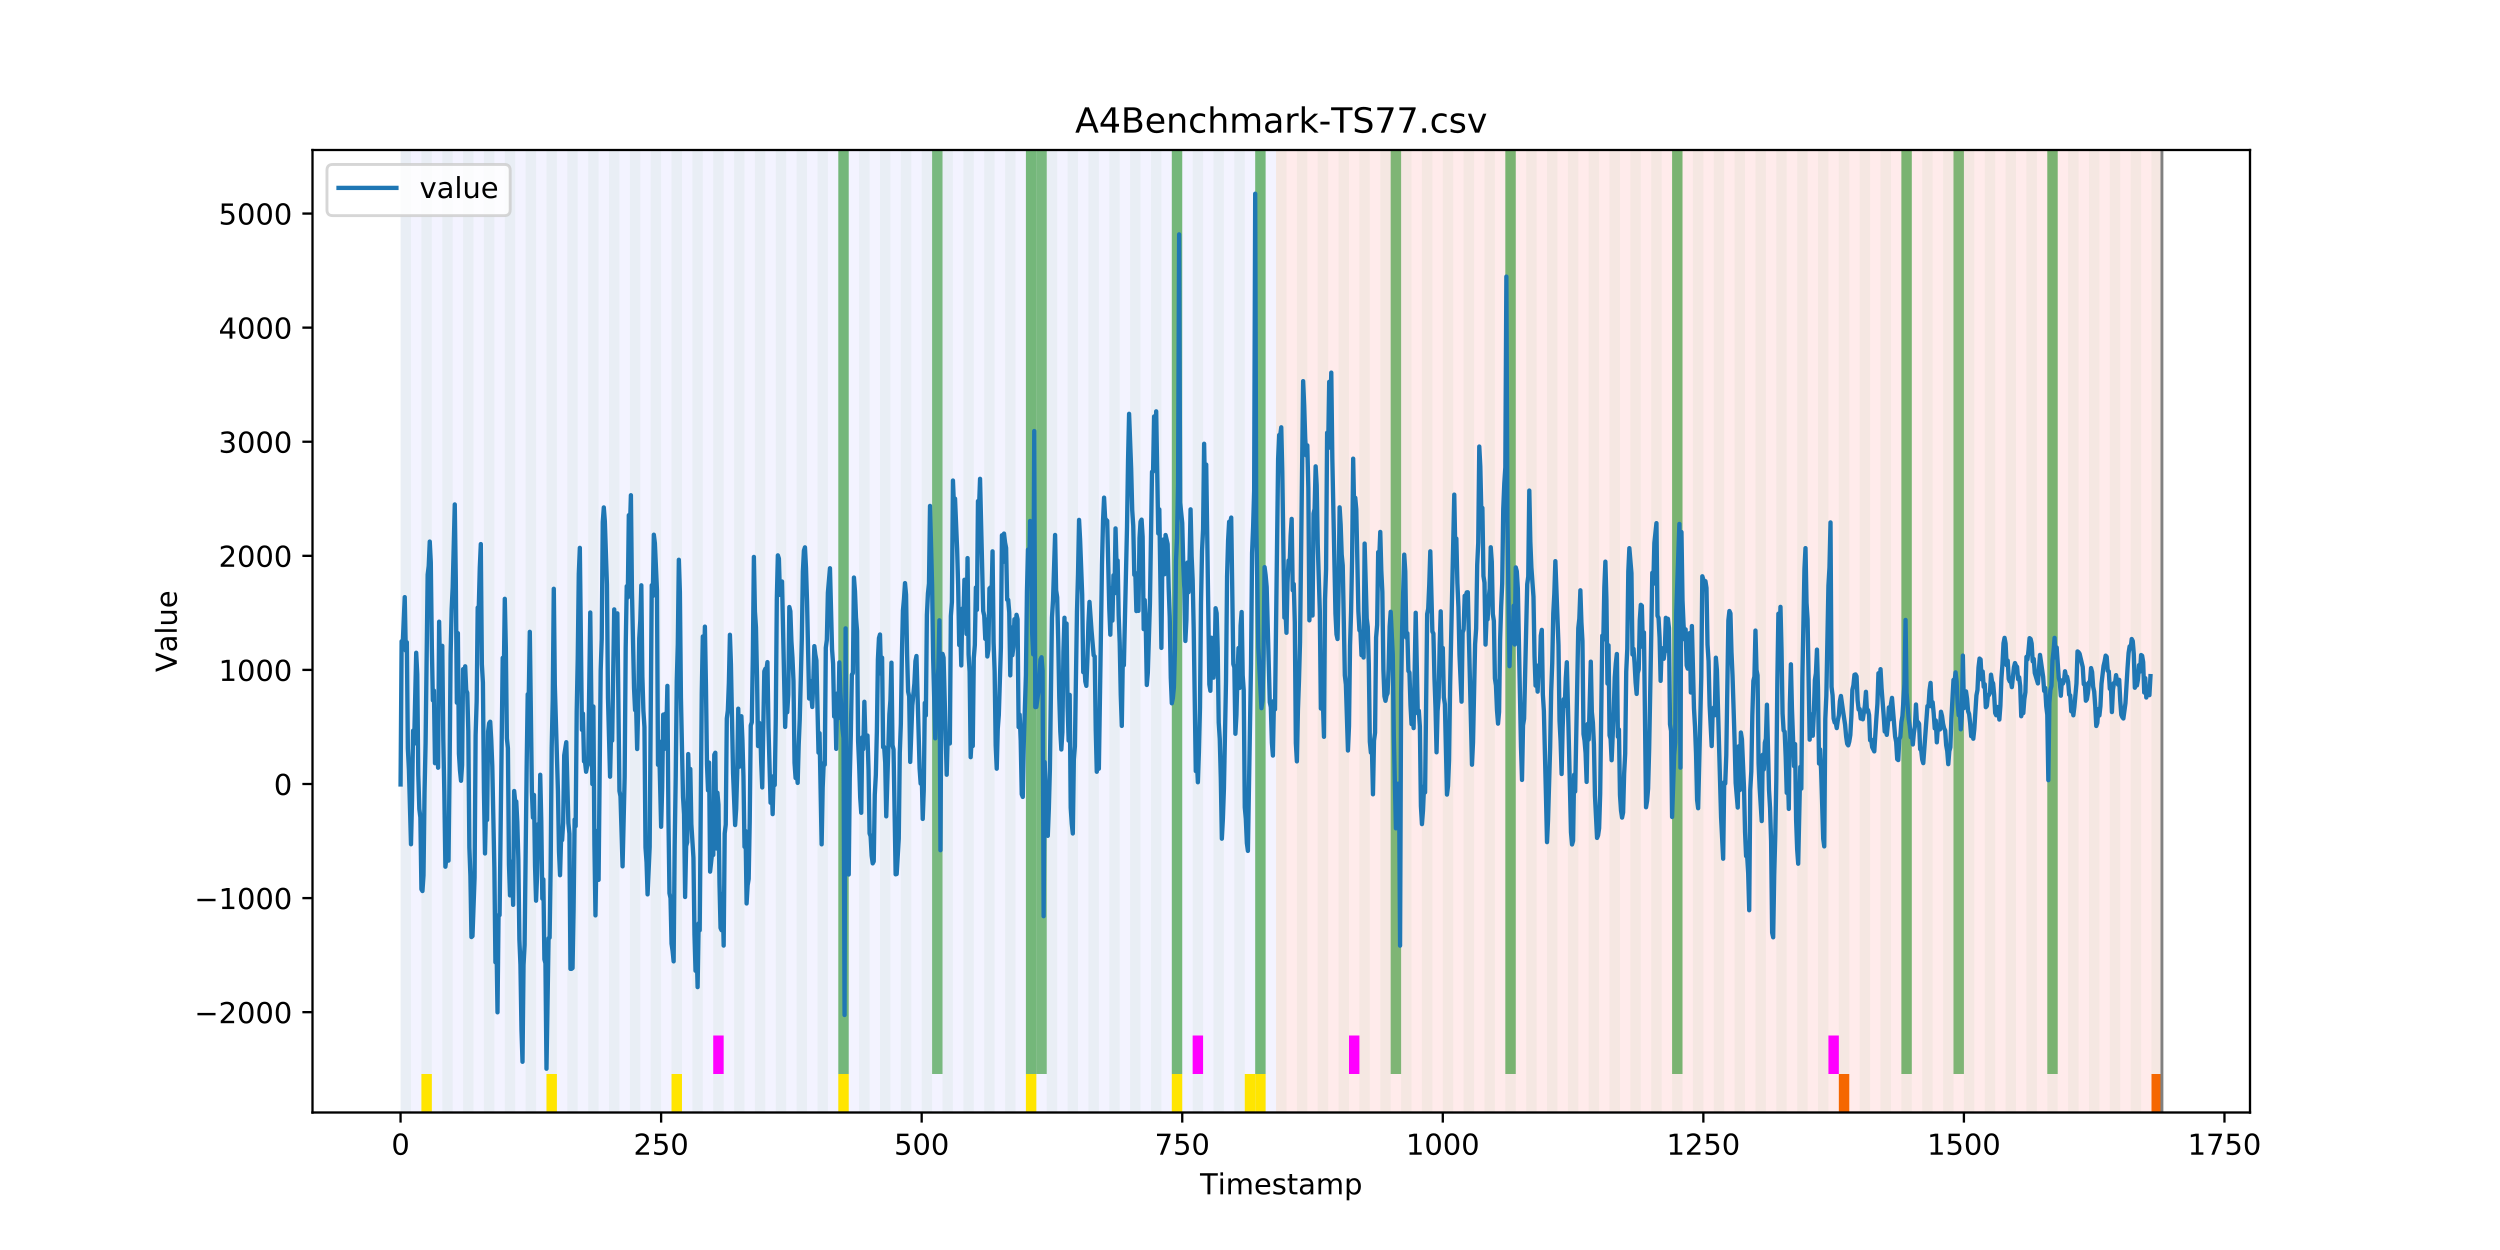 <?xml version="1.0" encoding="utf-8" standalone="no"?>
<!DOCTYPE svg PUBLIC "-//W3C//DTD SVG 1.1//EN"
  "http://www.w3.org/Graphics/SVG/1.1/DTD/svg11.dtd">
<!-- Created with matplotlib (https://matplotlib.org/) -->
<svg height="432pt" version="1.1" viewBox="0 0 864 432" width="864pt" xmlns="http://www.w3.org/2000/svg" xmlns:xlink="http://www.w3.org/1999/xlink">
 <defs>
  <style type="text/css">
*{stroke-linecap:butt;stroke-linejoin:round;}
  </style>
 </defs>
 <g id="figure_1">
  <g id="patch_1">
   <path d="M 0 432 
L 864 432 
L 864 0 
L 0 0 
z
" style="fill:#ffffff;"/>
  </g>
  <g id="axes_1">
   <g id="patch_2">
    <path d="M 108 384.48 
L 777.6 384.48 
L 777.6 51.84 
L 108 51.84 
z
" style="fill:#ffffff;"/>
   </g>
   <g id="patch_3">
    <path clip-path="url(#pdc9d8032da)" d="M 138.436 384.48 
L 138.436 51.84 
L 440.999 51.84 
L 440.999 384.48 
z
" style="fill:#0000ff;opacity:0.05;"/>
   </g>
   <g id="patch_4">
    <path clip-path="url(#pdc9d8032da)" d="M 440.999 384.48 
L 440.999 51.84 
L 747.164 51.84 
L 747.164 384.48 
z
" style="fill:#ff0000;opacity:0.08;"/>
   </g>
   <g id="patch_5">
    <path clip-path="url(#pdc9d8032da)" d="M 138.436 384.48 
L 138.436 51.84 
L 142.038 51.84 
L 142.038 384.48 
z
" style="fill:#008000;opacity:0.04;"/>
   </g>
   <g id="patch_6">
    <path clip-path="url(#pdc9d8032da)" d="M 145.64 384.48 
L 145.64 51.84 
L 149.242 51.84 
L 149.242 384.48 
z
" style="fill:#008000;opacity:0.04;"/>
   </g>
   <g id="patch_7">
    <path clip-path="url(#pdc9d8032da)" d="M 145.64 384.48 
L 145.64 371.174 
L 149.242 371.174 
L 149.242 384.48 
z
" style="fill:#ffe500;"/>
   </g>
   <g id="patch_8">
    <path clip-path="url(#pdc9d8032da)" d="M 152.844 384.48 
L 152.844 51.84 
L 156.446 51.84 
L 156.446 384.48 
z
" style="fill:#008000;opacity:0.04;"/>
   </g>
   <g id="patch_9">
    <path clip-path="url(#pdc9d8032da)" d="M 160.048 384.48 
L 160.048 51.84 
L 163.65 51.84 
L 163.65 384.48 
z
" style="fill:#008000;opacity:0.04;"/>
   </g>
   <g id="patch_10">
    <path clip-path="url(#pdc9d8032da)" d="M 167.252 384.48 
L 167.252 51.84 
L 170.854 51.84 
L 170.854 384.48 
z
" style="fill:#008000;opacity:0.04;"/>
   </g>
   <g id="patch_11">
    <path clip-path="url(#pdc9d8032da)" d="M 174.456 384.48 
L 174.456 51.84 
L 178.058 51.84 
L 178.058 384.48 
z
" style="fill:#008000;opacity:0.04;"/>
   </g>
   <g id="patch_12">
    <path clip-path="url(#pdc9d8032da)" d="M 181.66 384.48 
L 181.66 51.84 
L 185.262 51.84 
L 185.262 384.48 
z
" style="fill:#008000;opacity:0.04;"/>
   </g>
   <g id="patch_13">
    <path clip-path="url(#pdc9d8032da)" d="M 188.863 384.48 
L 188.863 51.84 
L 192.465 51.84 
L 192.465 384.48 
z
" style="fill:#008000;opacity:0.04;"/>
   </g>
   <g id="patch_14">
    <path clip-path="url(#pdc9d8032da)" d="M 188.863 384.48 
L 188.863 371.174 
L 192.465 371.174 
L 192.465 384.48 
z
" style="fill:#ffe500;"/>
   </g>
   <g id="patch_15">
    <path clip-path="url(#pdc9d8032da)" d="M 196.067 384.48 
L 196.067 51.84 
L 199.669 51.84 
L 199.669 384.48 
z
" style="fill:#008000;opacity:0.04;"/>
   </g>
   <g id="patch_16">
    <path clip-path="url(#pdc9d8032da)" d="M 203.271 384.48 
L 203.271 51.84 
L 206.873 51.84 
L 206.873 384.48 
z
" style="fill:#008000;opacity:0.04;"/>
   </g>
   <g id="patch_17">
    <path clip-path="url(#pdc9d8032da)" d="M 210.475 384.48 
L 210.475 51.84 
L 214.077 51.84 
L 214.077 384.48 
z
" style="fill:#008000;opacity:0.04;"/>
   </g>
   <g id="patch_18">
    <path clip-path="url(#pdc9d8032da)" d="M 217.679 384.48 
L 217.679 51.84 
L 221.281 51.84 
L 221.281 384.48 
z
" style="fill:#008000;opacity:0.04;"/>
   </g>
   <g id="patch_19">
    <path clip-path="url(#pdc9d8032da)" d="M 224.883 384.48 
L 224.883 51.84 
L 228.485 51.84 
L 228.485 384.48 
z
" style="fill:#008000;opacity:0.04;"/>
   </g>
   <g id="patch_20">
    <path clip-path="url(#pdc9d8032da)" d="M 232.087 384.48 
L 232.087 51.84 
L 235.689 51.84 
L 235.689 384.48 
z
" style="fill:#008000;opacity:0.04;"/>
   </g>
   <g id="patch_21">
    <path clip-path="url(#pdc9d8032da)" d="M 232.087 384.48 
L 232.087 371.174 
L 235.689 371.174 
L 235.689 384.48 
z
" style="fill:#ffe500;"/>
   </g>
   <g id="patch_22">
    <path clip-path="url(#pdc9d8032da)" d="M 239.291 384.48 
L 239.291 51.84 
L 242.893 51.84 
L 242.893 384.48 
z
" style="fill:#008000;opacity:0.04;"/>
   </g>
   <g id="patch_23">
    <path clip-path="url(#pdc9d8032da)" d="M 246.494 384.48 
L 246.494 51.84 
L 250.096 51.84 
L 250.096 384.48 
z
" style="fill:#008000;opacity:0.04;"/>
   </g>
   <g id="patch_24">
    <path clip-path="url(#pdc9d8032da)" d="M 246.494 371.174 
L 246.494 357.869 
L 250.096 357.869 
L 250.096 371.174 
z
" style="fill:#ff00ff;"/>
   </g>
   <g id="patch_25">
    <path clip-path="url(#pdc9d8032da)" d="M 253.698 384.48 
L 253.698 51.84 
L 257.3 51.84 
L 257.3 384.48 
z
" style="fill:#008000;opacity:0.04;"/>
   </g>
   <g id="patch_26">
    <path clip-path="url(#pdc9d8032da)" d="M 260.902 384.48 
L 260.902 51.84 
L 264.504 51.84 
L 264.504 384.48 
z
" style="fill:#008000;opacity:0.04;"/>
   </g>
   <g id="patch_27">
    <path clip-path="url(#pdc9d8032da)" d="M 268.106 384.48 
L 268.106 51.84 
L 271.708 51.84 
L 271.708 384.48 
z
" style="fill:#008000;opacity:0.04;"/>
   </g>
   <g id="patch_28">
    <path clip-path="url(#pdc9d8032da)" d="M 275.31 384.48 
L 275.31 51.84 
L 278.912 51.84 
L 278.912 384.48 
z
" style="fill:#008000;opacity:0.04;"/>
   </g>
   <g id="patch_29">
    <path clip-path="url(#pdc9d8032da)" d="M 282.514 384.48 
L 282.514 51.84 
L 286.116 51.84 
L 286.116 384.48 
z
" style="fill:#008000;opacity:0.04;"/>
   </g>
   <g id="patch_30">
    <path clip-path="url(#pdc9d8032da)" d="M 289.718 384.48 
L 289.718 51.84 
L 293.32 51.84 
L 293.32 384.48 
z
" style="fill:#008000;opacity:0.04;"/>
   </g>
   <g id="patch_31">
    <path clip-path="url(#pdc9d8032da)" d="M 289.718 371.174 
L 289.718 51.84 
L 293.32 51.84 
L 293.32 371.174 
z
" style="fill:#008000;opacity:0.5;"/>
   </g>
   <g id="patch_32">
    <path clip-path="url(#pdc9d8032da)" d="M 289.718 384.48 
L 289.718 371.174 
L 293.32 371.174 
L 293.32 384.48 
z
" style="fill:#ffe500;"/>
   </g>
   <g id="patch_33">
    <path clip-path="url(#pdc9d8032da)" d="M 296.922 384.48 
L 296.922 51.84 
L 300.524 51.84 
L 300.524 384.48 
z
" style="fill:#008000;opacity:0.04;"/>
   </g>
   <g id="patch_34">
    <path clip-path="url(#pdc9d8032da)" d="M 304.125 384.48 
L 304.125 51.84 
L 307.727 51.84 
L 307.727 384.48 
z
" style="fill:#008000;opacity:0.04;"/>
   </g>
   <g id="patch_35">
    <path clip-path="url(#pdc9d8032da)" d="M 311.329 384.48 
L 311.329 51.84 
L 314.931 51.84 
L 314.931 384.48 
z
" style="fill:#008000;opacity:0.04;"/>
   </g>
   <g id="patch_36">
    <path clip-path="url(#pdc9d8032da)" d="M 318.533 384.48 
L 318.533 51.84 
L 322.135 51.84 
L 322.135 384.48 
z
" style="fill:#008000;opacity:0.04;"/>
   </g>
   <g id="patch_37">
    <path clip-path="url(#pdc9d8032da)" d="M 322.135 371.174 
L 322.135 51.84 
L 325.737 51.84 
L 325.737 371.174 
z
" style="fill:#008000;opacity:0.5;"/>
   </g>
   <g id="patch_38">
    <path clip-path="url(#pdc9d8032da)" d="M 325.737 384.48 
L 325.737 51.84 
L 329.339 51.84 
L 329.339 384.48 
z
" style="fill:#008000;opacity:0.04;"/>
   </g>
   <g id="patch_39">
    <path clip-path="url(#pdc9d8032da)" d="M 332.941 384.48 
L 332.941 51.84 
L 336.543 51.84 
L 336.543 384.48 
z
" style="fill:#008000;opacity:0.04;"/>
   </g>
   <g id="patch_40">
    <path clip-path="url(#pdc9d8032da)" d="M 635.504 384.48 
L 635.504 371.174 
L 639.106 371.174 
L 639.106 384.48 
z
" style="fill:#ff6600;"/>
   </g>
   <g id="patch_41">
    <path clip-path="url(#pdc9d8032da)" d="M 340.145 384.48 
L 340.145 51.84 
L 343.747 51.84 
L 343.747 384.48 
z
" style="fill:#008000;opacity:0.04;"/>
   </g>
   <g id="patch_42">
    <path clip-path="url(#pdc9d8032da)" d="M 347.349 384.48 
L 347.349 51.84 
L 350.951 51.84 
L 350.951 384.48 
z
" style="fill:#008000;opacity:0.04;"/>
   </g>
   <g id="patch_43">
    <path clip-path="url(#pdc9d8032da)" d="M 354.553 384.48 
L 354.553 51.84 
L 358.154 51.84 
L 358.154 384.48 
z
" style="fill:#008000;opacity:0.04;"/>
   </g>
   <g id="patch_44">
    <path clip-path="url(#pdc9d8032da)" d="M 354.553 371.174 
L 354.553 51.84 
L 358.154 51.84 
L 358.154 371.174 
z
" style="fill:#008000;opacity:0.5;"/>
   </g>
   <g id="patch_45">
    <path clip-path="url(#pdc9d8032da)" d="M 354.553 384.48 
L 354.553 371.174 
L 358.154 371.174 
L 358.154 384.48 
z
" style="fill:#ffe500;"/>
   </g>
   <g id="patch_46">
    <path clip-path="url(#pdc9d8032da)" d="M 358.154 371.174 
L 358.154 51.84 
L 361.756 51.84 
L 361.756 371.174 
z
" style="fill:#008000;opacity:0.5;"/>
   </g>
   <g id="patch_47">
    <path clip-path="url(#pdc9d8032da)" d="M 361.756 384.48 
L 361.756 51.84 
L 365.358 51.84 
L 365.358 384.48 
z
" style="fill:#008000;opacity:0.04;"/>
   </g>
   <g id="patch_48">
    <path clip-path="url(#pdc9d8032da)" d="M 368.96 384.48 
L 368.96 51.84 
L 372.562 51.84 
L 372.562 384.48 
z
" style="fill:#008000;opacity:0.04;"/>
   </g>
   <g id="patch_49">
    <path clip-path="url(#pdc9d8032da)" d="M 376.164 384.48 
L 376.164 51.84 
L 379.766 51.84 
L 379.766 384.48 
z
" style="fill:#008000;opacity:0.04;"/>
   </g>
   <g id="patch_50">
    <path clip-path="url(#pdc9d8032da)" d="M 383.368 384.48 
L 383.368 51.84 
L 386.97 51.84 
L 386.97 384.48 
z
" style="fill:#008000;opacity:0.04;"/>
   </g>
   <g id="patch_51">
    <path clip-path="url(#pdc9d8032da)" d="M 390.572 384.48 
L 390.572 51.84 
L 394.174 51.84 
L 394.174 384.48 
z
" style="fill:#008000;opacity:0.04;"/>
   </g>
   <g id="patch_52">
    <path clip-path="url(#pdc9d8032da)" d="M 397.776 384.48 
L 397.776 51.84 
L 401.378 51.84 
L 401.378 384.48 
z
" style="fill:#008000;opacity:0.04;"/>
   </g>
   <g id="patch_53">
    <path clip-path="url(#pdc9d8032da)" d="M 404.98 384.48 
L 404.98 51.84 
L 408.582 51.84 
L 408.582 384.48 
z
" style="fill:#008000;opacity:0.04;"/>
   </g>
   <g id="patch_54">
    <path clip-path="url(#pdc9d8032da)" d="M 404.98 371.174 
L 404.98 51.84 
L 408.582 51.84 
L 408.582 371.174 
z
" style="fill:#008000;opacity:0.5;"/>
   </g>
   <g id="patch_55">
    <path clip-path="url(#pdc9d8032da)" d="M 404.98 384.48 
L 404.98 371.174 
L 408.582 371.174 
L 408.582 384.48 
z
" style="fill:#ffe500;"/>
   </g>
   <g id="patch_56">
    <path clip-path="url(#pdc9d8032da)" d="M 412.184 384.48 
L 412.184 51.84 
L 415.785 51.84 
L 415.785 384.48 
z
" style="fill:#008000;opacity:0.04;"/>
   </g>
   <g id="patch_57">
    <path clip-path="url(#pdc9d8032da)" d="M 412.184 371.174 
L 412.184 357.869 
L 415.785 357.869 
L 415.785 371.174 
z
" style="fill:#ff00ff;"/>
   </g>
   <g id="patch_58">
    <path clip-path="url(#pdc9d8032da)" d="M 419.387 384.48 
L 419.387 51.84 
L 422.989 51.84 
L 422.989 384.48 
z
" style="fill:#008000;opacity:0.04;"/>
   </g>
   <g id="patch_59">
    <path clip-path="url(#pdc9d8032da)" d="M 426.591 384.48 
L 426.591 51.84 
L 430.193 51.84 
L 430.193 384.48 
z
" style="fill:#008000;opacity:0.04;"/>
   </g>
   <g id="patch_60">
    <path clip-path="url(#pdc9d8032da)" d="M 430.193 384.48 
L 430.193 371.174 
L 433.795 371.174 
L 433.795 384.48 
z
" style="fill:#ffe500;"/>
   </g>
   <g id="patch_61">
    <path clip-path="url(#pdc9d8032da)" d="M 433.795 384.48 
L 433.795 51.84 
L 437.397 51.84 
L 437.397 384.48 
z
" style="fill:#008000;opacity:0.04;"/>
   </g>
   <g id="patch_62">
    <path clip-path="url(#pdc9d8032da)" d="M 433.795 371.174 
L 433.795 51.84 
L 437.397 51.84 
L 437.397 371.174 
z
" style="fill:#008000;opacity:0.5;"/>
   </g>
   <g id="patch_63">
    <path clip-path="url(#pdc9d8032da)" d="M 433.795 384.48 
L 433.795 371.174 
L 437.397 371.174 
L 437.397 384.48 
z
" style="fill:#ffe500;"/>
   </g>
   <g id="patch_64">
    <path clip-path="url(#pdc9d8032da)" d="M 440.999 384.48 
L 440.999 51.84 
L 444.601 51.84 
L 444.601 384.48 
z
" style="fill:#008000;opacity:0.04;"/>
   </g>
   <g id="patch_65">
    <path clip-path="url(#pdc9d8032da)" d="M 743.562 384.48 
L 743.562 371.174 
L 747.164 371.174 
L 747.164 384.48 
z
" style="fill:#ff6600;"/>
   </g>
   <g id="patch_66">
    <path clip-path="url(#pdc9d8032da)" d="M 448.203 384.48 
L 448.203 51.84 
L 451.805 51.84 
L 451.805 384.48 
z
" style="fill:#008000;opacity:0.04;"/>
   </g>
   <g id="patch_67">
    <path clip-path="url(#pdc9d8032da)" d="M 455.407 384.48 
L 455.407 51.84 
L 459.009 51.84 
L 459.009 384.48 
z
" style="fill:#008000;opacity:0.04;"/>
   </g>
   <g id="patch_68">
    <path clip-path="url(#pdc9d8032da)" d="M 462.611 384.48 
L 462.611 51.84 
L 466.213 51.84 
L 466.213 384.48 
z
" style="fill:#008000;opacity:0.04;"/>
   </g>
   <g id="patch_69">
    <path clip-path="url(#pdc9d8032da)" d="M 466.213 371.174 
L 466.213 357.869 
L 469.815 357.869 
L 469.815 371.174 
z
" style="fill:#ff00ff;"/>
   </g>
   <g id="patch_70">
    <path clip-path="url(#pdc9d8032da)" d="M 469.815 384.48 
L 469.815 51.84 
L 473.416 51.84 
L 473.416 384.48 
z
" style="fill:#008000;opacity:0.04;"/>
   </g>
   <g id="patch_71">
    <path clip-path="url(#pdc9d8032da)" d="M 477.018 384.48 
L 477.018 51.84 
L 480.62 51.84 
L 480.62 384.48 
z
" style="fill:#008000;opacity:0.04;"/>
   </g>
   <g id="patch_72">
    <path clip-path="url(#pdc9d8032da)" d="M 480.62 371.174 
L 480.62 51.84 
L 484.222 51.84 
L 484.222 371.174 
z
" style="fill:#008000;opacity:0.5;"/>
   </g>
   <g id="patch_73">
    <path clip-path="url(#pdc9d8032da)" d="M 484.222 384.48 
L 484.222 51.84 
L 487.824 51.84 
L 487.824 384.48 
z
" style="fill:#008000;opacity:0.04;"/>
   </g>
   <g id="patch_74">
    <path clip-path="url(#pdc9d8032da)" d="M 491.426 384.48 
L 491.426 51.84 
L 495.028 51.84 
L 495.028 384.48 
z
" style="fill:#008000;opacity:0.04;"/>
   </g>
   <g id="patch_75">
    <path clip-path="url(#pdc9d8032da)" d="M 498.63 384.48 
L 498.63 51.84 
L 502.232 51.84 
L 502.232 384.48 
z
" style="fill:#008000;opacity:0.04;"/>
   </g>
   <g id="patch_76">
    <path clip-path="url(#pdc9d8032da)" d="M 505.834 384.48 
L 505.834 51.84 
L 509.436 51.84 
L 509.436 384.48 
z
" style="fill:#008000;opacity:0.04;"/>
   </g>
   <g id="patch_77">
    <path clip-path="url(#pdc9d8032da)" d="M 513.038 384.48 
L 513.038 51.84 
L 516.64 51.84 
L 516.64 384.48 
z
" style="fill:#008000;opacity:0.04;"/>
   </g>
   <g id="patch_78">
    <path clip-path="url(#pdc9d8032da)" d="M 520.242 384.48 
L 520.242 51.84 
L 523.844 51.84 
L 523.844 384.48 
z
" style="fill:#008000;opacity:0.04;"/>
   </g>
   <g id="patch_79">
    <path clip-path="url(#pdc9d8032da)" d="M 520.242 371.174 
L 520.242 51.84 
L 523.844 51.84 
L 523.844 371.174 
z
" style="fill:#008000;opacity:0.5;"/>
   </g>
   <g id="patch_80">
    <path clip-path="url(#pdc9d8032da)" d="M 527.446 384.48 
L 527.446 51.84 
L 531.047 51.84 
L 531.047 384.48 
z
" style="fill:#008000;opacity:0.04;"/>
   </g>
   <g id="patch_81">
    <path clip-path="url(#pdc9d8032da)" d="M 534.649 384.48 
L 534.649 51.84 
L 538.251 51.84 
L 538.251 384.48 
z
" style="fill:#008000;opacity:0.04;"/>
   </g>
   <g id="patch_82">
    <path clip-path="url(#pdc9d8032da)" d="M 541.853 384.48 
L 541.853 51.84 
L 545.455 51.84 
L 545.455 384.48 
z
" style="fill:#008000;opacity:0.04;"/>
   </g>
   <g id="patch_83">
    <path clip-path="url(#pdc9d8032da)" d="M 549.057 384.48 
L 549.057 51.84 
L 552.659 51.84 
L 552.659 384.48 
z
" style="fill:#008000;opacity:0.04;"/>
   </g>
   <g id="patch_84">
    <path clip-path="url(#pdc9d8032da)" d="M 556.261 384.48 
L 556.261 51.84 
L 559.863 51.84 
L 559.863 384.48 
z
" style="fill:#008000;opacity:0.04;"/>
   </g>
   <g id="patch_85">
    <path clip-path="url(#pdc9d8032da)" d="M 563.465 384.48 
L 563.465 51.84 
L 567.067 51.84 
L 567.067 384.48 
z
" style="fill:#008000;opacity:0.04;"/>
   </g>
   <g id="patch_86">
    <path clip-path="url(#pdc9d8032da)" d="M 570.669 384.48 
L 570.669 51.84 
L 574.271 51.84 
L 574.271 384.48 
z
" style="fill:#008000;opacity:0.04;"/>
   </g>
   <g id="patch_87">
    <path clip-path="url(#pdc9d8032da)" d="M 577.873 384.48 
L 577.873 51.84 
L 581.475 51.84 
L 581.475 384.48 
z
" style="fill:#008000;opacity:0.04;"/>
   </g>
   <g id="patch_88">
    <path clip-path="url(#pdc9d8032da)" d="M 577.873 371.174 
L 577.873 51.84 
L 581.475 51.84 
L 581.475 371.174 
z
" style="fill:#008000;opacity:0.5;"/>
   </g>
   <g id="patch_89">
    <path clip-path="url(#pdc9d8032da)" d="M 585.076 384.48 
L 585.076 51.84 
L 588.678 51.84 
L 588.678 384.48 
z
" style="fill:#008000;opacity:0.04;"/>
   </g>
   <g id="patch_90">
    <path clip-path="url(#pdc9d8032da)" d="M 592.28 384.48 
L 592.28 51.84 
L 595.882 51.84 
L 595.882 384.48 
z
" style="fill:#008000;opacity:0.04;"/>
   </g>
   <g id="patch_91">
    <path clip-path="url(#pdc9d8032da)" d="M 599.484 384.48 
L 599.484 51.84 
L 603.086 51.84 
L 603.086 384.48 
z
" style="fill:#008000;opacity:0.04;"/>
   </g>
   <g id="patch_92">
    <path clip-path="url(#pdc9d8032da)" d="M 606.688 384.48 
L 606.688 51.84 
L 610.29 51.84 
L 610.29 384.48 
z
" style="fill:#008000;opacity:0.04;"/>
   </g>
   <g id="patch_93">
    <path clip-path="url(#pdc9d8032da)" d="M 613.892 384.48 
L 613.892 51.84 
L 617.494 51.84 
L 617.494 384.48 
z
" style="fill:#008000;opacity:0.04;"/>
   </g>
   <g id="patch_94">
    <path clip-path="url(#pdc9d8032da)" d="M 621.096 384.48 
L 621.096 51.84 
L 624.698 51.84 
L 624.698 384.48 
z
" style="fill:#008000;opacity:0.04;"/>
   </g>
   <g id="patch_95">
    <path clip-path="url(#pdc9d8032da)" d="M 628.3 384.48 
L 628.3 51.84 
L 631.902 51.84 
L 631.902 384.48 
z
" style="fill:#008000;opacity:0.04;"/>
   </g>
   <g id="patch_96">
    <path clip-path="url(#pdc9d8032da)" d="M 631.902 371.174 
L 631.902 357.869 
L 635.504 357.869 
L 635.504 371.174 
z
" style="fill:#ff00ff;"/>
   </g>
   <g id="patch_97">
    <path clip-path="url(#pdc9d8032da)" d="M 635.504 384.48 
L 635.504 51.84 
L 639.106 51.84 
L 639.106 384.48 
z
" style="fill:#008000;opacity:0.04;"/>
   </g>
   <g id="patch_98">
    <path clip-path="url(#pdc9d8032da)" d="M 642.707 384.48 
L 642.707 51.84 
L 646.309 51.84 
L 646.309 384.48 
z
" style="fill:#008000;opacity:0.04;"/>
   </g>
   <g id="patch_99">
    <path clip-path="url(#pdc9d8032da)" d="M 649.911 384.48 
L 649.911 51.84 
L 653.513 51.84 
L 653.513 384.48 
z
" style="fill:#008000;opacity:0.04;"/>
   </g>
   <g id="patch_100">
    <path clip-path="url(#pdc9d8032da)" d="M 657.115 384.48 
L 657.115 51.84 
L 660.717 51.84 
L 660.717 384.48 
z
" style="fill:#008000;opacity:0.04;"/>
   </g>
   <g id="patch_101">
    <path clip-path="url(#pdc9d8032da)" d="M 657.115 371.174 
L 657.115 51.84 
L 660.717 51.84 
L 660.717 371.174 
z
" style="fill:#008000;opacity:0.5;"/>
   </g>
   <g id="patch_102">
    <path clip-path="url(#pdc9d8032da)" d="M 664.319 384.48 
L 664.319 51.84 
L 667.921 51.84 
L 667.921 384.48 
z
" style="fill:#008000;opacity:0.04;"/>
   </g>
   <g id="patch_103">
    <path clip-path="url(#pdc9d8032da)" d="M 671.523 384.48 
L 671.523 51.84 
L 675.125 51.84 
L 675.125 384.48 
z
" style="fill:#008000;opacity:0.04;"/>
   </g>
   <g id="patch_104">
    <path clip-path="url(#pdc9d8032da)" d="M 675.125 371.174 
L 675.125 51.84 
L 678.727 51.84 
L 678.727 371.174 
z
" style="fill:#008000;opacity:0.5;"/>
   </g>
   <g id="patch_105">
    <path clip-path="url(#pdc9d8032da)" d="M 678.727 384.48 
L 678.727 51.84 
L 682.329 51.84 
L 682.329 384.48 
z
" style="fill:#008000;opacity:0.04;"/>
   </g>
   <g id="patch_106">
    <path clip-path="url(#pdc9d8032da)" d="M 685.931 384.48 
L 685.931 51.84 
L 689.533 51.84 
L 689.533 384.48 
z
" style="fill:#008000;opacity:0.04;"/>
   </g>
   <g id="patch_107">
    <path clip-path="url(#pdc9d8032da)" d="M 693.135 384.48 
L 693.135 51.84 
L 696.737 51.84 
L 696.737 384.48 
z
" style="fill:#008000;opacity:0.04;"/>
   </g>
   <g id="patch_108">
    <path clip-path="url(#pdc9d8032da)" d="M 700.338 384.48 
L 700.338 51.84 
L 703.94 51.84 
L 703.94 384.48 
z
" style="fill:#008000;opacity:0.04;"/>
   </g>
   <g id="patch_109">
    <path clip-path="url(#pdc9d8032da)" d="M 707.542 384.48 
L 707.542 51.84 
L 711.144 51.84 
L 711.144 384.48 
z
" style="fill:#008000;opacity:0.04;"/>
   </g>
   <g id="patch_110">
    <path clip-path="url(#pdc9d8032da)" d="M 707.542 371.174 
L 707.542 51.84 
L 711.144 51.84 
L 711.144 371.174 
z
" style="fill:#008000;opacity:0.5;"/>
   </g>
   <g id="patch_111">
    <path clip-path="url(#pdc9d8032da)" d="M 714.746 384.48 
L 714.746 51.84 
L 718.348 51.84 
L 718.348 384.48 
z
" style="fill:#008000;opacity:0.04;"/>
   </g>
   <g id="patch_112">
    <path clip-path="url(#pdc9d8032da)" d="M 721.95 384.48 
L 721.95 51.84 
L 725.552 51.84 
L 725.552 384.48 
z
" style="fill:#008000;opacity:0.04;"/>
   </g>
   <g id="patch_113">
    <path clip-path="url(#pdc9d8032da)" d="M 729.154 384.48 
L 729.154 51.84 
L 732.756 51.84 
L 732.756 384.48 
z
" style="fill:#008000;opacity:0.04;"/>
   </g>
   <g id="patch_114">
    <path clip-path="url(#pdc9d8032da)" d="M 736.358 384.48 
L 736.358 51.84 
L 739.96 51.84 
L 739.96 384.48 
z
" style="fill:#008000;opacity:0.04;"/>
   </g>
   <g id="patch_115">
    <path clip-path="url(#pdc9d8032da)" d="M 743.562 384.48 
L 743.562 51.84 
L 747.164 51.84 
L 747.164 384.48 
z
" style="fill:#008000;opacity:0.04;"/>
   </g>
   <g id="matplotlib.axis_1">
    <g id="xtick_1">
     <g id="line2d_1">
      <defs>
       <path d="M 0 0 
L 0 3.5 
" id="mc757100959" style="stroke:#000000;stroke-width:0.8;"/>
      </defs>
      <g>
       <use style="stroke:#000000;stroke-width:0.8;" x="138.436" xlink:href="#mc757100959" y="384.48"/>
      </g>
     </g>
     <g id="text_1">
      <!-- 0 -->
      <defs>
       <path d="M 31.781 66.406 
Q 24.172 66.406 20.328 58.906 
Q 16.5 51.422 16.5 36.375 
Q 16.5 21.391 20.328 13.891 
Q 24.172 6.391 31.781 6.391 
Q 39.453 6.391 43.281 13.891 
Q 47.125 21.391 47.125 36.375 
Q 47.125 51.422 43.281 58.906 
Q 39.453 66.406 31.781 66.406 
z
M 31.781 74.219 
Q 44.047 74.219 50.516 64.516 
Q 56.984 54.828 56.984 36.375 
Q 56.984 17.969 50.516 8.266 
Q 44.047 -1.422 31.781 -1.422 
Q 19.531 -1.422 13.062 8.266 
Q 6.594 17.969 6.594 36.375 
Q 6.594 54.828 13.062 64.516 
Q 19.531 74.219 31.781 74.219 
z
" id="DejaVuSans-48"/>
      </defs>
      <g transform="translate(135.255 399.078)scale(0.1 -0.1)">
       <use xlink:href="#DejaVuSans-48"/>
      </g>
     </g>
    </g>
    <g id="xtick_2">
     <g id="line2d_2">
      <g>
       <use style="stroke:#000000;stroke-width:0.8;" x="228.485" xlink:href="#mc757100959" y="384.48"/>
      </g>
     </g>
     <g id="text_2">
      <!-- 250 -->
      <defs>
       <path d="M 19.188 8.297 
L 53.609 8.297 
L 53.609 0 
L 7.328 0 
L 7.328 8.297 
Q 12.938 14.109 22.625 23.891 
Q 32.328 33.688 34.812 36.531 
Q 39.547 41.844 41.422 45.531 
Q 43.312 49.219 43.312 52.781 
Q 43.312 58.594 39.234 62.25 
Q 35.156 65.922 28.609 65.922 
Q 23.969 65.922 18.812 64.312 
Q 13.672 62.703 7.812 59.422 
L 7.812 69.391 
Q 13.766 71.781 18.938 73 
Q 24.125 74.219 28.422 74.219 
Q 39.75 74.219 46.484 68.547 
Q 53.219 62.891 53.219 53.422 
Q 53.219 48.922 51.531 44.891 
Q 49.859 40.875 45.406 35.406 
Q 44.188 33.984 37.641 27.219 
Q 31.109 20.453 19.188 8.297 
z
" id="DejaVuSans-50"/>
       <path d="M 10.797 72.906 
L 49.516 72.906 
L 49.516 64.594 
L 19.828 64.594 
L 19.828 46.734 
Q 21.969 47.469 24.109 47.828 
Q 26.266 48.188 28.422 48.188 
Q 40.625 48.188 47.75 41.5 
Q 54.891 34.812 54.891 23.391 
Q 54.891 11.625 47.562 5.094 
Q 40.234 -1.422 26.906 -1.422 
Q 22.312 -1.422 17.547 -0.641 
Q 12.797 0.141 7.719 1.703 
L 7.719 11.625 
Q 12.109 9.234 16.797 8.062 
Q 21.484 6.891 26.703 6.891 
Q 35.156 6.891 40.078 11.328 
Q 45.016 15.766 45.016 23.391 
Q 45.016 31 40.078 35.438 
Q 35.156 39.891 26.703 39.891 
Q 22.75 39.891 18.812 39.016 
Q 14.891 38.141 10.797 36.281 
z
" id="DejaVuSans-53"/>
      </defs>
      <g transform="translate(218.941 399.078)scale(0.1 -0.1)">
       <use xlink:href="#DejaVuSans-50"/>
       <use x="63.623" xlink:href="#DejaVuSans-53"/>
       <use x="127.246" xlink:href="#DejaVuSans-48"/>
      </g>
     </g>
    </g>
    <g id="xtick_3">
     <g id="line2d_3">
      <g>
       <use style="stroke:#000000;stroke-width:0.8;" x="318.533" xlink:href="#mc757100959" y="384.48"/>
      </g>
     </g>
     <g id="text_3">
      <!-- 500 -->
      <g transform="translate(308.989 399.078)scale(0.1 -0.1)">
       <use xlink:href="#DejaVuSans-53"/>
       <use x="63.623" xlink:href="#DejaVuSans-48"/>
       <use x="127.246" xlink:href="#DejaVuSans-48"/>
      </g>
     </g>
    </g>
    <g id="xtick_4">
     <g id="line2d_4">
      <g>
       <use style="stroke:#000000;stroke-width:0.8;" x="408.582" xlink:href="#mc757100959" y="384.48"/>
      </g>
     </g>
     <g id="text_4">
      <!-- 750 -->
      <defs>
       <path d="M 8.203 72.906 
L 55.078 72.906 
L 55.078 68.703 
L 28.609 0 
L 18.312 0 
L 43.219 64.594 
L 8.203 64.594 
z
" id="DejaVuSans-55"/>
      </defs>
      <g transform="translate(399.038 399.078)scale(0.1 -0.1)">
       <use xlink:href="#DejaVuSans-55"/>
       <use x="63.623" xlink:href="#DejaVuSans-53"/>
       <use x="127.246" xlink:href="#DejaVuSans-48"/>
      </g>
     </g>
    </g>
    <g id="xtick_5">
     <g id="line2d_5">
      <g>
       <use style="stroke:#000000;stroke-width:0.8;" x="498.63" xlink:href="#mc757100959" y="384.48"/>
      </g>
     </g>
     <g id="text_5">
      <!-- 1000 -->
      <defs>
       <path d="M 12.406 8.297 
L 28.516 8.297 
L 28.516 63.922 
L 10.984 60.406 
L 10.984 69.391 
L 28.422 72.906 
L 38.281 72.906 
L 38.281 8.297 
L 54.391 8.297 
L 54.391 0 
L 12.406 0 
z
" id="DejaVuSans-49"/>
      </defs>
      <g transform="translate(485.905 399.078)scale(0.1 -0.1)">
       <use xlink:href="#DejaVuSans-49"/>
       <use x="63.623" xlink:href="#DejaVuSans-48"/>
       <use x="127.246" xlink:href="#DejaVuSans-48"/>
       <use x="190.869" xlink:href="#DejaVuSans-48"/>
      </g>
     </g>
    </g>
    <g id="xtick_6">
     <g id="line2d_6">
      <g>
       <use style="stroke:#000000;stroke-width:0.8;" x="588.678" xlink:href="#mc757100959" y="384.48"/>
      </g>
     </g>
     <g id="text_6">
      <!-- 1250 -->
      <g transform="translate(575.953 399.078)scale(0.1 -0.1)">
       <use xlink:href="#DejaVuSans-49"/>
       <use x="63.623" xlink:href="#DejaVuSans-50"/>
       <use x="127.246" xlink:href="#DejaVuSans-53"/>
       <use x="190.869" xlink:href="#DejaVuSans-48"/>
      </g>
     </g>
    </g>
    <g id="xtick_7">
     <g id="line2d_7">
      <g>
       <use style="stroke:#000000;stroke-width:0.8;" x="678.727" xlink:href="#mc757100959" y="384.48"/>
      </g>
     </g>
     <g id="text_7">
      <!-- 1500 -->
      <g transform="translate(666.002 399.078)scale(0.1 -0.1)">
       <use xlink:href="#DejaVuSans-49"/>
       <use x="63.623" xlink:href="#DejaVuSans-53"/>
       <use x="127.246" xlink:href="#DejaVuSans-48"/>
       <use x="190.869" xlink:href="#DejaVuSans-48"/>
      </g>
     </g>
    </g>
    <g id="xtick_8">
     <g id="line2d_8">
      <g>
       <use style="stroke:#000000;stroke-width:0.8;" x="768.775" xlink:href="#mc757100959" y="384.48"/>
      </g>
     </g>
     <g id="text_8">
      <!-- 1750 -->
      <g transform="translate(756.05 399.078)scale(0.1 -0.1)">
       <use xlink:href="#DejaVuSans-49"/>
       <use x="63.623" xlink:href="#DejaVuSans-55"/>
       <use x="127.246" xlink:href="#DejaVuSans-53"/>
       <use x="190.869" xlink:href="#DejaVuSans-48"/>
      </g>
     </g>
    </g>
    <g id="text_9">
     <!-- Timestamp -->
     <defs>
      <path d="M -0.297 72.906 
L 61.375 72.906 
L 61.375 64.594 
L 35.5 64.594 
L 35.5 0 
L 25.594 0 
L 25.594 64.594 
L -0.297 64.594 
z
" id="DejaVuSans-84"/>
      <path d="M 9.422 54.688 
L 18.406 54.688 
L 18.406 0 
L 9.422 0 
z
M 9.422 75.984 
L 18.406 75.984 
L 18.406 64.594 
L 9.422 64.594 
z
" id="DejaVuSans-105"/>
      <path d="M 52 44.188 
Q 55.375 50.25 60.062 53.125 
Q 64.75 56 71.094 56 
Q 79.641 56 84.281 50.016 
Q 88.922 44.047 88.922 33.016 
L 88.922 0 
L 79.891 0 
L 79.891 32.719 
Q 79.891 40.578 77.094 44.375 
Q 74.312 48.188 68.609 48.188 
Q 61.625 48.188 57.562 43.547 
Q 53.516 38.922 53.516 30.906 
L 53.516 0 
L 44.484 0 
L 44.484 32.719 
Q 44.484 40.625 41.703 44.406 
Q 38.922 48.188 33.109 48.188 
Q 26.219 48.188 22.156 43.531 
Q 18.109 38.875 18.109 30.906 
L 18.109 0 
L 9.078 0 
L 9.078 54.688 
L 18.109 54.688 
L 18.109 46.188 
Q 21.188 51.219 25.484 53.609 
Q 29.781 56 35.688 56 
Q 41.656 56 45.828 52.969 
Q 50 49.953 52 44.188 
z
" id="DejaVuSans-109"/>
      <path d="M 56.203 29.594 
L 56.203 25.203 
L 14.891 25.203 
Q 15.484 15.922 20.484 11.062 
Q 25.484 6.203 34.422 6.203 
Q 39.594 6.203 44.453 7.469 
Q 49.312 8.734 54.109 11.281 
L 54.109 2.781 
Q 49.266 0.734 44.188 -0.344 
Q 39.109 -1.422 33.891 -1.422 
Q 20.797 -1.422 13.156 6.188 
Q 5.516 13.812 5.516 26.812 
Q 5.516 40.234 12.766 48.109 
Q 20.016 56 32.328 56 
Q 43.359 56 49.781 48.891 
Q 56.203 41.797 56.203 29.594 
z
M 47.219 32.234 
Q 47.125 39.594 43.094 43.984 
Q 39.062 48.391 32.422 48.391 
Q 24.906 48.391 20.391 44.141 
Q 15.875 39.891 15.188 32.172 
z
" id="DejaVuSans-101"/>
      <path d="M 44.281 53.078 
L 44.281 44.578 
Q 40.484 46.531 36.375 47.5 
Q 32.281 48.484 27.875 48.484 
Q 21.188 48.484 17.844 46.438 
Q 14.5 44.391 14.5 40.281 
Q 14.5 37.156 16.891 35.375 
Q 19.281 33.594 26.516 31.984 
L 29.594 31.297 
Q 39.156 29.25 43.188 25.516 
Q 47.219 21.781 47.219 15.094 
Q 47.219 7.469 41.188 3.016 
Q 35.156 -1.422 24.609 -1.422 
Q 20.219 -1.422 15.453 -0.562 
Q 10.688 0.297 5.422 2 
L 5.422 11.281 
Q 10.406 8.688 15.234 7.391 
Q 20.062 6.109 24.812 6.109 
Q 31.156 6.109 34.562 8.281 
Q 37.984 10.453 37.984 14.406 
Q 37.984 18.062 35.516 20.016 
Q 33.062 21.969 24.703 23.781 
L 21.578 24.516 
Q 13.234 26.266 9.516 29.906 
Q 5.812 33.547 5.812 39.891 
Q 5.812 47.609 11.281 51.797 
Q 16.75 56 26.812 56 
Q 31.781 56 36.172 55.266 
Q 40.578 54.547 44.281 53.078 
z
" id="DejaVuSans-115"/>
      <path d="M 18.312 70.219 
L 18.312 54.688 
L 36.812 54.688 
L 36.812 47.703 
L 18.312 47.703 
L 18.312 18.016 
Q 18.312 11.328 20.141 9.422 
Q 21.969 7.516 27.594 7.516 
L 36.812 7.516 
L 36.812 0 
L 27.594 0 
Q 17.188 0 13.234 3.875 
Q 9.281 7.766 9.281 18.016 
L 9.281 47.703 
L 2.688 47.703 
L 2.688 54.688 
L 9.281 54.688 
L 9.281 70.219 
z
" id="DejaVuSans-116"/>
      <path d="M 34.281 27.484 
Q 23.391 27.484 19.188 25 
Q 14.984 22.516 14.984 16.5 
Q 14.984 11.719 18.141 8.906 
Q 21.297 6.109 26.703 6.109 
Q 34.188 6.109 38.703 11.406 
Q 43.219 16.703 43.219 25.484 
L 43.219 27.484 
z
M 52.203 31.203 
L 52.203 0 
L 43.219 0 
L 43.219 8.297 
Q 40.141 3.328 35.547 0.953 
Q 30.953 -1.422 24.312 -1.422 
Q 15.922 -1.422 10.953 3.297 
Q 6 8.016 6 15.922 
Q 6 25.141 12.172 29.828 
Q 18.359 34.516 30.609 34.516 
L 43.219 34.516 
L 43.219 35.406 
Q 43.219 41.609 39.141 45 
Q 35.062 48.391 27.688 48.391 
Q 23 48.391 18.547 47.266 
Q 14.109 46.141 10.016 43.891 
L 10.016 52.203 
Q 14.938 54.109 19.578 55.047 
Q 24.219 56 28.609 56 
Q 40.484 56 46.344 49.844 
Q 52.203 43.703 52.203 31.203 
z
" id="DejaVuSans-97"/>
      <path d="M 18.109 8.203 
L 18.109 -20.797 
L 9.078 -20.797 
L 9.078 54.688 
L 18.109 54.688 
L 18.109 46.391 
Q 20.953 51.266 25.266 53.625 
Q 29.594 56 35.594 56 
Q 45.562 56 51.781 48.094 
Q 58.016 40.188 58.016 27.297 
Q 58.016 14.406 51.781 6.484 
Q 45.562 -1.422 35.594 -1.422 
Q 29.594 -1.422 25.266 0.953 
Q 20.953 3.328 18.109 8.203 
z
M 48.688 27.297 
Q 48.688 37.203 44.609 42.844 
Q 40.531 48.484 33.406 48.484 
Q 26.266 48.484 22.188 42.844 
Q 18.109 37.203 18.109 27.297 
Q 18.109 17.391 22.188 11.75 
Q 26.266 6.109 33.406 6.109 
Q 40.531 6.109 44.609 11.75 
Q 48.688 17.391 48.688 27.297 
z
" id="DejaVuSans-112"/>
     </defs>
     <g transform="translate(414.739 412.757)scale(0.1 -0.1)">
      <use xlink:href="#DejaVuSans-84"/>
      <use x="61.037" xlink:href="#DejaVuSans-105"/>
      <use x="88.82" xlink:href="#DejaVuSans-109"/>
      <use x="186.232" xlink:href="#DejaVuSans-101"/>
      <use x="247.756" xlink:href="#DejaVuSans-115"/>
      <use x="299.855" xlink:href="#DejaVuSans-116"/>
      <use x="339.064" xlink:href="#DejaVuSans-97"/>
      <use x="400.344" xlink:href="#DejaVuSans-109"/>
      <use x="497.756" xlink:href="#DejaVuSans-112"/>
     </g>
    </g>
   </g>
   <g id="matplotlib.axis_2">
    <g id="ytick_1">
     <g id="line2d_9">
      <defs>
       <path d="M 0 0 
L -3.5 0 
" id="mf21608c37e" style="stroke:#000000;stroke-width:0.8;"/>
      </defs>
      <g>
       <use style="stroke:#000000;stroke-width:0.8;" x="108" xlink:href="#mf21608c37e" y="349.81"/>
      </g>
     </g>
     <g id="text_10">
      <!-- −2000 -->
      <defs>
       <path d="M 10.594 35.5 
L 73.188 35.5 
L 73.188 27.203 
L 10.594 27.203 
z
" id="DejaVuSans-8722"/>
      </defs>
      <g transform="translate(67.17 353.609)scale(0.1 -0.1)">
       <use xlink:href="#DejaVuSans-8722"/>
       <use x="83.789" xlink:href="#DejaVuSans-50"/>
       <use x="147.412" xlink:href="#DejaVuSans-48"/>
       <use x="211.035" xlink:href="#DejaVuSans-48"/>
       <use x="274.658" xlink:href="#DejaVuSans-48"/>
      </g>
     </g>
    </g>
    <g id="ytick_2">
     <g id="line2d_10">
      <g>
       <use style="stroke:#000000;stroke-width:0.8;" x="108" xlink:href="#mf21608c37e" y="310.381"/>
      </g>
     </g>
     <g id="text_11">
      <!-- −1000 -->
      <g transform="translate(67.17 314.18)scale(0.1 -0.1)">
       <use xlink:href="#DejaVuSans-8722"/>
       <use x="83.789" xlink:href="#DejaVuSans-49"/>
       <use x="147.412" xlink:href="#DejaVuSans-48"/>
       <use x="211.035" xlink:href="#DejaVuSans-48"/>
       <use x="274.658" xlink:href="#DejaVuSans-48"/>
      </g>
     </g>
    </g>
    <g id="ytick_3">
     <g id="line2d_11">
      <g>
       <use style="stroke:#000000;stroke-width:0.8;" x="108" xlink:href="#mf21608c37e" y="270.951"/>
      </g>
     </g>
     <g id="text_12">
      <!-- 0 -->
      <g transform="translate(94.638 274.751)scale(0.1 -0.1)">
       <use xlink:href="#DejaVuSans-48"/>
      </g>
     </g>
    </g>
    <g id="ytick_4">
     <g id="line2d_12">
      <g>
       <use style="stroke:#000000;stroke-width:0.8;" x="108" xlink:href="#mf21608c37e" y="231.522"/>
      </g>
     </g>
     <g id="text_13">
      <!-- 1000 -->
      <g transform="translate(75.55 235.321)scale(0.1 -0.1)">
       <use xlink:href="#DejaVuSans-49"/>
       <use x="63.623" xlink:href="#DejaVuSans-48"/>
       <use x="127.246" xlink:href="#DejaVuSans-48"/>
       <use x="190.869" xlink:href="#DejaVuSans-48"/>
      </g>
     </g>
    </g>
    <g id="ytick_5">
     <g id="line2d_13">
      <g>
       <use style="stroke:#000000;stroke-width:0.8;" x="108" xlink:href="#mf21608c37e" y="192.093"/>
      </g>
     </g>
     <g id="text_14">
      <!-- 2000 -->
      <g transform="translate(75.55 195.892)scale(0.1 -0.1)">
       <use xlink:href="#DejaVuSans-50"/>
       <use x="63.623" xlink:href="#DejaVuSans-48"/>
       <use x="127.246" xlink:href="#DejaVuSans-48"/>
       <use x="190.869" xlink:href="#DejaVuSans-48"/>
      </g>
     </g>
    </g>
    <g id="ytick_6">
     <g id="line2d_14">
      <g>
       <use style="stroke:#000000;stroke-width:0.8;" x="108" xlink:href="#mf21608c37e" y="152.663"/>
      </g>
     </g>
     <g id="text_15">
      <!-- 3000 -->
      <defs>
       <path d="M 40.578 39.312 
Q 47.656 37.797 51.625 33 
Q 55.609 28.219 55.609 21.188 
Q 55.609 10.406 48.188 4.484 
Q 40.766 -1.422 27.094 -1.422 
Q 22.516 -1.422 17.656 -0.516 
Q 12.797 0.391 7.625 2.203 
L 7.625 11.719 
Q 11.719 9.328 16.594 8.109 
Q 21.484 6.891 26.812 6.891 
Q 36.078 6.891 40.938 10.547 
Q 45.797 14.203 45.797 21.188 
Q 45.797 27.641 41.281 31.266 
Q 36.766 34.906 28.719 34.906 
L 20.219 34.906 
L 20.219 43.016 
L 29.109 43.016 
Q 36.375 43.016 40.234 45.922 
Q 44.094 48.828 44.094 54.297 
Q 44.094 59.906 40.109 62.906 
Q 36.141 65.922 28.719 65.922 
Q 24.656 65.922 20.016 65.031 
Q 15.375 64.156 9.812 62.312 
L 9.812 71.094 
Q 15.438 72.656 20.344 73.438 
Q 25.25 74.219 29.594 74.219 
Q 40.828 74.219 47.359 69.109 
Q 53.906 64.016 53.906 55.328 
Q 53.906 49.266 50.438 45.094 
Q 46.969 40.922 40.578 39.312 
z
" id="DejaVuSans-51"/>
      </defs>
      <g transform="translate(75.55 156.463)scale(0.1 -0.1)">
       <use xlink:href="#DejaVuSans-51"/>
       <use x="63.623" xlink:href="#DejaVuSans-48"/>
       <use x="127.246" xlink:href="#DejaVuSans-48"/>
       <use x="190.869" xlink:href="#DejaVuSans-48"/>
      </g>
     </g>
    </g>
    <g id="ytick_7">
     <g id="line2d_15">
      <g>
       <use style="stroke:#000000;stroke-width:0.8;" x="108" xlink:href="#mf21608c37e" y="113.234"/>
      </g>
     </g>
     <g id="text_16">
      <!-- 4000 -->
      <defs>
       <path d="M 37.797 64.312 
L 12.891 25.391 
L 37.797 25.391 
z
M 35.203 72.906 
L 47.609 72.906 
L 47.609 25.391 
L 58.016 25.391 
L 58.016 17.188 
L 47.609 17.188 
L 47.609 0 
L 37.797 0 
L 37.797 17.188 
L 4.891 17.188 
L 4.891 26.703 
z
" id="DejaVuSans-52"/>
      </defs>
      <g transform="translate(75.55 117.033)scale(0.1 -0.1)">
       <use xlink:href="#DejaVuSans-52"/>
       <use x="63.623" xlink:href="#DejaVuSans-48"/>
       <use x="127.246" xlink:href="#DejaVuSans-48"/>
       <use x="190.869" xlink:href="#DejaVuSans-48"/>
      </g>
     </g>
    </g>
    <g id="ytick_8">
     <g id="line2d_16">
      <g>
       <use style="stroke:#000000;stroke-width:0.8;" x="108" xlink:href="#mf21608c37e" y="73.805"/>
      </g>
     </g>
     <g id="text_17">
      <!-- 5000 -->
      <g transform="translate(75.55 77.604)scale(0.1 -0.1)">
       <use xlink:href="#DejaVuSans-53"/>
       <use x="63.623" xlink:href="#DejaVuSans-48"/>
       <use x="127.246" xlink:href="#DejaVuSans-48"/>
       <use x="190.869" xlink:href="#DejaVuSans-48"/>
      </g>
     </g>
    </g>
    <g id="text_18">
     <!-- Value -->
     <defs>
      <path d="M 28.609 0 
L 0.781 72.906 
L 11.078 72.906 
L 34.188 11.531 
L 57.328 72.906 
L 67.578 72.906 
L 39.797 0 
z
" id="DejaVuSans-86"/>
      <path d="M 9.422 75.984 
L 18.406 75.984 
L 18.406 0 
L 9.422 0 
z
" id="DejaVuSans-108"/>
      <path d="M 8.5 21.578 
L 8.5 54.688 
L 17.484 54.688 
L 17.484 21.922 
Q 17.484 14.156 20.5 10.266 
Q 23.531 6.391 29.594 6.391 
Q 36.859 6.391 41.078 11.031 
Q 45.312 15.672 45.312 23.688 
L 45.312 54.688 
L 54.297 54.688 
L 54.297 0 
L 45.312 0 
L 45.312 8.406 
Q 42.047 3.422 37.719 1 
Q 33.406 -1.422 27.688 -1.422 
Q 18.266 -1.422 13.375 4.438 
Q 8.5 10.297 8.5 21.578 
z
M 31.109 56 
z
" id="DejaVuSans-117"/>
     </defs>
     <g transform="translate(61.091 232.273)rotate(-90)scale(0.1 -0.1)">
      <use xlink:href="#DejaVuSans-86"/>
      <use x="68.299" xlink:href="#DejaVuSans-97"/>
      <use x="129.578" xlink:href="#DejaVuSans-108"/>
      <use x="157.361" xlink:href="#DejaVuSans-117"/>
      <use x="220.74" xlink:href="#DejaVuSans-101"/>
     </g>
    </g>
   </g>
   <g id="line2d_17">
    <path clip-path="url(#pdc9d8032da)" d="M 138.436 271.107 
L 138.797 221.625 
L 139.157 222.952 
L 139.877 206.364 
L 140.237 224.853 
L 140.598 221.961 
L 140.958 258.736 
L 141.318 265.921 
L 142.038 291.779 
L 142.398 276.716 
L 142.759 252.518 
L 143.119 257.056 
L 143.839 225.59 
L 144.199 232.986 
L 144.56 267.664 
L 144.92 279.612 
L 145.28 282.495 
L 145.64 307.345 
L 146 307.942 
L 146.361 302.524 
L 146.721 273.801 
L 147.081 256.945 
L 147.801 198.578 
L 148.162 195.63 
L 148.522 187.168 
L 148.882 194.344 
L 149.242 223.356 
L 149.602 242.04 
L 149.963 238.662 
L 150.323 263.77 
L 150.683 258.723 
L 151.043 248.663 
L 151.403 265.334 
L 151.764 214.856 
L 152.124 234.108 
L 152.484 238.834 
L 152.844 223.199 
L 153.204 255.532 
L 153.564 274.153 
L 153.925 299.533 
L 154.285 296.505 
L 154.645 296.776 
L 155.005 297.437 
L 155.365 266.957 
L 155.726 226.337 
L 156.086 210.596 
L 156.446 203.063 
L 157.166 174.329 
L 157.527 200.51 
L 157.887 242.854 
L 158.247 218.819 
L 158.607 260.487 
L 158.967 266.235 
L 159.328 269.842 
L 159.688 264.492 
L 160.048 231.244 
L 160.408 232.399 
L 160.768 230.275 
L 161.129 238.609 
L 161.489 239.434 
L 161.849 252.691 
L 162.209 292.882 
L 162.569 302.636 
L 162.93 323.844 
L 163.29 323.515 
L 164.01 303.374 
L 164.37 254.098 
L 164.731 242.39 
L 165.091 209.977 
L 165.451 210.426 
L 165.811 196.252 
L 166.171 188.024 
L 166.531 229.574 
L 166.892 235.906 
L 167.252 273.532 
L 167.612 294.962 
L 167.972 278.652 
L 168.332 283.378 
L 168.693 252.82 
L 169.053 249.925 
L 169.413 249.426 
L 169.773 255.73 
L 170.133 264.772 
L 170.854 300.009 
L 171.214 332.563 
L 171.574 325.194 
L 171.934 349.861 
L 172.295 316.238 
L 172.655 316.276 
L 173.735 227.349 
L 174.096 234.212 
L 174.456 206.948 
L 174.816 223.832 
L 175.176 255.192 
L 175.536 258.56 
L 175.897 298.831 
L 176.257 309.453 
L 176.617 307.269 
L 176.977 297.735 
L 177.337 312.725 
L 177.697 273.364 
L 178.058 277.147 
L 178.418 276.971 
L 178.778 284.166 
L 179.138 296.895 
L 179.498 324.702 
L 179.859 333.321 
L 180.219 355.881 
L 180.579 366.956 
L 180.939 333.458 
L 181.299 326.593 
L 182.02 264.279 
L 182.38 239.926 
L 182.74 240.516 
L 183.1 218.361 
L 183.821 273.683 
L 184.181 282.569 
L 184.541 274.727 
L 184.901 299.197 
L 185.262 311.28 
L 185.622 302.305 
L 185.982 284.847 
L 186.342 290.913 
L 186.702 267.755 
L 187.063 283.664 
L 187.423 310.57 
L 187.783 303.908 
L 188.143 331.543 
L 188.503 332.895 
L 188.863 369.36 
L 189.584 324.253 
L 189.944 324.058 
L 190.304 299.768 
L 190.664 258.388 
L 191.025 241.881 
L 191.385 203.481 
L 191.745 236.676 
L 192.826 273.425 
L 193.186 294.221 
L 193.546 302.475 
L 193.906 290.208 
L 194.266 290.346 
L 194.627 284.377 
L 194.987 261.08 
L 195.707 256.504 
L 196.428 284.462 
L 196.788 288.149 
L 197.148 334.845 
L 197.508 334.839 
L 197.868 334.557 
L 198.229 314.472 
L 198.589 283.223 
L 198.949 285.526 
L 199.309 245.831 
L 199.669 227.329 
L 200.029 198.333 
L 200.39 189.338 
L 201.11 252.244 
L 201.47 246.613 
L 201.83 263.13 
L 202.191 263.25 
L 202.551 266.718 
L 202.911 264.882 
L 203.271 264.033 
L 203.992 211.677 
L 204.712 270.964 
L 205.072 244.159 
L 205.432 291.915 
L 205.793 316.363 
L 206.153 293.712 
L 206.513 287.135 
L 206.873 304.079 
L 207.594 231.747 
L 207.954 220.777 
L 208.314 180.455 
L 208.674 175.371 
L 209.034 180.16 
L 209.755 201.96 
L 210.115 241.167 
L 210.835 268.429 
L 211.195 253.073 
L 211.556 255.945 
L 212.276 210.606 
L 212.636 225.289 
L 212.996 216.395 
L 213.357 211.978 
L 214.077 273.372 
L 214.437 275.197 
L 215.158 299.414 
L 215.878 268.638 
L 216.238 223.831 
L 216.598 202.593 
L 216.959 206.494 
L 217.319 178.041 
L 217.679 183.276 
L 218.039 171.147 
L 218.399 204.102 
L 219.12 237.803 
L 219.48 245.422 
L 219.84 243.975 
L 220.2 258.869 
L 220.561 244.457 
L 220.921 220.648 
L 221.281 214.549 
L 221.641 202.28 
L 222.001 233.669 
L 222.361 245.687 
L 222.722 251.261 
L 223.082 292.887 
L 223.442 297.973 
L 223.802 309.106 
L 224.523 292.784 
L 225.243 202.251 
L 225.603 206.012 
L 225.963 184.794 
L 226.324 187.698 
L 227.044 203.947 
L 227.404 264.319 
L 227.764 256.225 
L 228.485 285.742 
L 228.845 272.326 
L 229.205 246.974 
L 229.565 258.847 
L 229.926 246.669 
L 230.286 252.926 
L 230.646 237.031 
L 231.006 281.877 
L 231.366 308.696 
L 231.727 310.351 
L 232.087 326.119 
L 232.447 328.607 
L 232.807 332.245 
L 233.167 292.352 
L 233.527 268.576 
L 233.888 235.345 
L 234.248 222.665 
L 234.608 193.45 
L 234.968 204.603 
L 235.328 241.011 
L 236.049 275.412 
L 236.409 281.427 
L 236.769 310.004 
L 237.129 292.419 
L 237.49 291.093 
L 237.85 260.599 
L 238.21 274.903 
L 238.57 265.754 
L 238.93 284.805 
L 239.651 296.432 
L 240.011 322.902 
L 240.371 335.492 
L 240.731 327.037 
L 241.092 341.152 
L 241.452 319.111 
L 241.812 321.514 
L 242.532 239.101 
L 242.893 219.959 
L 243.253 231.018 
L 243.613 216.558 
L 243.973 236.823 
L 244.333 264.18 
L 244.693 273.163 
L 245.054 263.537 
L 245.414 301.24 
L 246.134 294.572 
L 246.494 295.48 
L 246.855 260.855 
L 247.215 260.146 
L 247.575 293.246 
L 247.935 273.967 
L 248.295 278.088 
L 248.656 305.384 
L 249.016 320.703 
L 249.376 321.485 
L 249.736 308.929 
L 250.096 326.796 
L 250.457 288.042 
L 250.817 284.985 
L 251.177 248.329 
L 251.537 245.545 
L 251.897 236.029 
L 252.258 219.371 
L 252.618 229.629 
L 253.338 267.121 
L 254.059 285.137 
L 254.419 279.534 
L 254.779 266.893 
L 255.139 244.919 
L 255.499 264.994 
L 255.859 257.46 
L 256.22 247.525 
L 256.58 255.733 
L 256.94 268.405 
L 257.3 292.654 
L 257.66 287.207 
L 258.021 312.244 
L 258.381 305.953 
L 258.741 303.759 
L 259.101 284.119 
L 259.461 250.701 
L 259.822 249.635 
L 260.182 226.452 
L 260.542 192.472 
L 260.902 211.313 
L 261.262 216.82 
L 261.623 234.099 
L 261.983 257.841 
L 262.343 249.777 
L 262.703 250.492 
L 263.063 263.357 
L 263.424 272.147 
L 264.144 232.008 
L 264.504 231.137 
L 264.864 231.662 
L 265.225 228.827 
L 265.585 251.456 
L 266.305 277.432 
L 266.665 270.296 
L 267.025 281.367 
L 267.386 268.187 
L 267.746 271.305 
L 268.106 248.496 
L 268.466 207.051 
L 268.826 191.93 
L 269.187 193.042 
L 269.547 205.598 
L 269.907 201.609 
L 270.267 200.966 
L 270.988 234.394 
L 271.348 251.23 
L 271.708 241.1 
L 272.068 246.16 
L 272.428 240.093 
L 272.789 209.785 
L 273.149 211.26 
L 273.509 221.567 
L 273.869 227.193 
L 274.229 235.347 
L 274.59 263.603 
L 274.95 268.879 
L 275.31 266.493 
L 275.67 270.568 
L 276.03 257.405 
L 276.391 248.659 
L 277.111 220.774 
L 277.471 197.587 
L 277.831 190.303 
L 278.192 189.168 
L 278.552 196.247 
L 278.912 207.847 
L 279.632 241.417 
L 279.992 235.319 
L 280.713 244.333 
L 281.073 235.65 
L 281.433 223.303 
L 281.793 226.265 
L 282.154 228.252 
L 282.874 260.117 
L 283.234 253.397 
L 283.955 291.806 
L 284.315 272.245 
L 284.675 263.707 
L 285.035 264.272 
L 285.395 223.887 
L 285.756 221.18 
L 286.116 204.844 
L 286.836 196.382 
L 287.557 224.414 
L 287.917 229.394 
L 288.277 247.63 
L 288.637 240.876 
L 288.997 258.805 
L 289.358 239.66 
L 289.718 248.185 
L 290.078 228.924 
L 290.438 239.286 
L 291.158 251.789 
L 291.519 255.121 
L 291.879 350.779 
L 292.239 217.166 
L 292.599 294.025 
L 292.959 288.002 
L 293.32 302.234 
L 293.68 268.965 
L 294.04 254.191 
L 294.4 233.164 
L 294.76 232.603 
L 295.121 199.597 
L 295.481 204.363 
L 295.841 213.446 
L 296.201 218.071 
L 296.561 256.166 
L 296.922 264.425 
L 297.282 275.591 
L 297.642 280.902 
L 298.002 254.824 
L 298.362 258.884 
L 298.723 242.533 
L 299.083 255.187 
L 299.443 256.315 
L 299.803 254.194 
L 300.163 266.034 
L 300.524 288.041 
L 300.884 288.989 
L 301.244 295.731 
L 301.604 298.382 
L 301.964 297.695 
L 302.324 274.635 
L 302.685 267.892 
L 303.045 252.839 
L 303.405 227.855 
L 303.765 220.533 
L 304.125 219.285 
L 304.486 232.838 
L 304.846 227.286 
L 305.206 258.232 
L 305.566 258.14 
L 305.926 263.562 
L 306.287 282.135 
L 307.367 246.868 
L 307.727 242.064 
L 308.088 229.014 
L 308.448 257.512 
L 308.808 259.031 
L 309.528 302.164 
L 309.889 302.059 
L 310.609 289.883 
L 310.969 260.19 
L 311.329 250.272 
L 311.69 226.698 
L 312.05 211.016 
L 312.41 207.106 
L 312.77 201.524 
L 313.13 205.532 
L 313.49 226.287 
L 313.851 239.04 
L 314.211 240.626 
L 314.571 263.326 
L 315.291 243.837 
L 316.012 236.228 
L 316.372 228.491 
L 316.732 226.713 
L 317.813 265.593 
L 318.173 270.81 
L 318.533 266.767 
L 318.893 283.028 
L 319.254 273.055 
L 319.614 242.938 
L 319.974 247.257 
L 320.334 212.509 
L 320.694 205.119 
L 321.055 201.671 
L 321.415 174.845 
L 322.135 202.361 
L 322.495 227.358 
L 323.216 255.171 
L 323.576 241.772 
L 324.296 230.972 
L 324.656 214.376 
L 325.017 293.839 
L 325.377 230.036 
L 325.737 225.984 
L 326.097 227.325 
L 327.178 267.748 
L 327.538 253.824 
L 327.898 256.195 
L 328.258 256.943 
L 328.619 212.855 
L 328.979 208.073 
L 329.339 166.076 
L 329.699 174.936 
L 330.059 172.325 
L 330.78 189.774 
L 331.14 202.626 
L 331.5 222.925 
L 331.86 216.677 
L 332.221 229.984 
L 332.581 210.324 
L 332.941 214.742 
L 333.301 200.369 
L 333.661 207.029 
L 334.022 219.094 
L 334.382 192.877 
L 334.742 226.185 
L 335.102 232.162 
L 335.462 261.682 
L 335.822 254.592 
L 336.183 257.832 
L 336.543 227.422 
L 336.903 222.93 
L 337.263 203.039 
L 337.623 210.766 
L 337.984 173.172 
L 338.344 175.73 
L 338.704 165.477 
L 339.424 195.603 
L 339.785 211.176 
L 340.145 212.741 
L 340.505 220.801 
L 340.865 214.104 
L 341.225 226.883 
L 341.586 224.467 
L 341.946 203.397 
L 342.306 203.015 
L 342.666 206.827 
L 343.026 190.541 
L 343.387 221.994 
L 343.747 232.069 
L 344.107 257.613 
L 344.467 265.661 
L 344.827 251.874 
L 345.188 247.105 
L 345.908 223.816 
L 346.268 184.988 
L 346.628 194.245 
L 346.988 184.406 
L 347.349 187.523 
L 347.709 189.361 
L 348.069 207.258 
L 348.429 207.302 
L 348.789 211.593 
L 349.15 233.412 
L 349.51 216.829 
L 349.87 226.451 
L 350.23 223.624 
L 350.59 214.015 
L 350.951 217.274 
L 351.311 212.473 
L 351.671 214.037 
L 352.031 251.285 
L 352.391 246.971 
L 352.752 255.96 
L 353.112 274.507 
L 353.472 275.418 
L 353.832 256.474 
L 354.553 233.388 
L 354.913 204.439 
L 355.273 189.957 
L 355.633 200.817 
L 355.993 180.047 
L 356.354 194.465 
L 356.714 218.8 
L 357.074 226.149 
L 357.434 148.957 
L 357.794 244.379 
L 358.154 244.317 
L 358.875 238.99 
L 359.595 227.92 
L 359.955 227.144 
L 360.316 231.783 
L 360.676 316.638 
L 361.036 263.392 
L 361.396 274.785 
L 361.756 275.699 
L 362.117 288.861 
L 362.477 279.651 
L 362.837 266.097 
L 363.557 213.414 
L 363.918 207.574 
L 364.638 184.884 
L 364.998 204.01 
L 365.358 206.436 
L 365.719 221.171 
L 366.079 241.022 
L 366.439 252.825 
L 366.799 259.023 
L 367.159 253.016 
L 367.52 225.144 
L 367.88 213.493 
L 368.24 235.933 
L 368.6 215.5 
L 368.96 244.149 
L 369.32 255.961 
L 369.681 240.141 
L 370.041 279.173 
L 370.401 284.689 
L 370.761 288.053 
L 371.121 262.455 
L 371.482 257.919 
L 372.202 211.343 
L 372.562 198.434 
L 372.922 179.67 
L 373.283 186.561 
L 374.003 205.5 
L 374.363 232.307 
L 374.723 229.207 
L 375.084 235.534 
L 375.444 237.029 
L 375.804 227.749 
L 376.164 215.403 
L 376.524 208.013 
L 377.245 218.076 
L 377.965 226.461 
L 378.325 226.855 
L 378.686 252.282 
L 379.046 266.718 
L 379.406 263.429 
L 379.766 265.665 
L 380.847 195.024 
L 381.207 179.936 
L 381.567 171.98 
L 381.927 179.083 
L 382.287 179.654 
L 382.648 179.99 
L 383.368 210.311 
L 383.728 219.351 
L 384.088 203.25 
L 384.449 214.48 
L 384.809 198.825 
L 385.169 205.063 
L 385.529 182.619 
L 385.889 195.671 
L 386.25 193.698 
L 386.61 212.614 
L 386.97 222.161 
L 387.33 240.199 
L 387.69 250.875 
L 388.051 226.837 
L 388.411 229.911 
L 389.491 182.365 
L 389.852 158.999 
L 390.212 143.014 
L 390.932 162.077 
L 391.292 176.296 
L 391.653 181.746 
L 392.013 198.674 
L 392.373 198.006 
L 392.733 211.19 
L 393.093 202.887 
L 393.453 211.118 
L 393.814 185.979 
L 394.174 180.28 
L 394.534 179.585 
L 394.894 185.533 
L 395.254 217.432 
L 395.615 207.383 
L 395.975 216.291 
L 396.335 236.724 
L 396.695 232.45 
L 397.416 208.588 
L 398.136 163.051 
L 398.496 162.991 
L 398.856 143.926 
L 399.217 156.673 
L 399.577 142.159 
L 400.297 184.361 
L 400.657 176.049 
L 401.378 223.912 
L 401.738 190.824 
L 402.098 186.44 
L 402.458 198.46 
L 402.819 184.897 
L 403.539 188.06 
L 403.899 203.273 
L 404.259 213.234 
L 404.619 234.157 
L 404.98 243.058 
L 405.34 241.289 
L 405.7 237.572 
L 406.06 224.465 
L 406.42 193.922 
L 406.781 186.079 
L 407.141 167.243 
L 407.501 81.001 
L 407.861 173.68 
L 408.582 180.773 
L 408.942 195.326 
L 409.302 203.453 
L 409.662 221.517 
L 410.022 214.261 
L 410.383 194.427 
L 410.743 204.672 
L 411.103 193.577 
L 411.463 176.03 
L 411.823 192.213 
L 412.184 200.419 
L 412.544 217.483 
L 413.264 266.486 
L 413.624 262.337 
L 413.985 270.35 
L 414.345 259.833 
L 414.705 244.79 
L 415.065 208.414 
L 415.425 190.346 
L 415.785 182.895 
L 416.146 153.363 
L 416.506 172.958 
L 416.866 160.556 
L 417.947 236.54 
L 418.307 238.742 
L 418.667 220.395 
L 419.027 234.154 
L 419.387 234.193 
L 419.748 230.382 
L 420.108 210.207 
L 420.468 211.921 
L 420.828 223.983 
L 421.188 249.714 
L 421.549 255.402 
L 421.909 269.026 
L 422.269 289.852 
L 422.629 282.957 
L 422.989 272.548 
L 423.71 235.46 
L 424.07 199.123 
L 424.43 186.715 
L 424.79 180.316 
L 425.151 180.655 
L 425.511 178.872 
L 426.231 229.499 
L 426.591 230.642 
L 426.951 253.588 
L 427.312 247.091 
L 427.672 233.106 
L 428.032 223.961 
L 428.392 237.758 
L 428.752 216.226 
L 429.113 211.513 
L 429.473 233.373 
L 429.833 238.558 
L 430.193 278.989 
L 430.553 283.005 
L 430.914 291.361 
L 431.274 294.071 
L 432.354 229.549 
L 432.715 191.088 
L 433.075 182.162 
L 433.435 169.402 
L 433.795 66.96 
L 434.155 179.603 
L 434.876 223.731 
L 435.956 244.749 
L 436.317 242.149 
L 436.677 226.033 
L 437.037 196.015 
L 437.397 198.786 
L 437.757 202.786 
L 438.838 242.682 
L 439.198 244.377 
L 439.558 256.677 
L 439.918 261.124 
L 440.279 242.188 
L 440.639 245.159 
L 441.719 158.582 
L 442.08 150.337 
L 442.44 150.465 
L 442.8 147.676 
L 443.16 163.154 
L 443.881 213.451 
L 444.241 210.726 
L 444.601 218.693 
L 444.961 201.38 
L 445.321 193.717 
L 445.682 195.524 
L 446.042 185.086 
L 446.402 179.328 
L 446.762 204.005 
L 447.122 201.828 
L 447.483 215.157 
L 447.843 256.811 
L 448.203 263.134 
L 448.563 245.45 
L 448.923 235.36 
L 449.283 222.149 
L 450.364 131.716 
L 450.724 140.122 
L 451.084 151.539 
L 451.445 157.393 
L 451.805 153.922 
L 452.165 168.768 
L 452.525 214.395 
L 452.885 204.101 
L 453.606 212.721 
L 453.966 177.467 
L 454.326 175.892 
L 454.686 161.17 
L 455.047 167.693 
L 455.407 188.085 
L 456.127 211.206 
L 456.487 244.869 
L 456.848 232.157 
L 457.568 254.644 
L 457.928 207.126 
L 458.288 196.815 
L 458.649 149.552 
L 459.009 154.895 
L 459.369 131.961 
L 459.729 143.077 
L 460.089 128.775 
L 460.449 158.29 
L 461.53 211.989 
L 461.89 219.229 
L 462.25 220.847 
L 462.611 204.335 
L 462.971 175.339 
L 463.331 181.339 
L 463.691 191.668 
L 464.051 195.431 
L 464.772 233.393 
L 465.132 236.548 
L 465.852 259.384 
L 466.213 250.993 
L 466.573 223.114 
L 466.933 211.393 
L 467.293 192.486 
L 467.653 158.51 
L 468.014 176.643 
L 468.374 172.032 
L 468.734 176.042 
L 469.454 211.236 
L 469.815 217.819 
L 470.175 218.279 
L 470.535 226.441 
L 470.895 223.906 
L 471.255 227.241 
L 471.615 187.857 
L 472.336 213.74 
L 472.696 216.637 
L 473.056 229.484 
L 473.416 256.342 
L 473.777 260.107 
L 474.137 258.929 
L 474.497 274.515 
L 474.857 255.957 
L 475.217 253.237 
L 475.578 220.304 
L 475.938 215.994 
L 476.298 190.807 
L 476.658 193.117 
L 477.018 183.837 
L 477.379 197.259 
L 477.739 204.605 
L 478.099 231.386 
L 478.459 240.63 
L 478.819 242.199 
L 479.18 240.38 
L 479.54 239.604 
L 479.9 231.271 
L 480.26 216.489 
L 480.62 211.435 
L 481.341 226.281 
L 481.701 254.289 
L 482.421 286.274 
L 482.781 280.008 
L 483.142 270.84 
L 483.502 270.864 
L 483.862 326.813 
L 484.222 239.478 
L 484.582 217.029 
L 485.303 191.676 
L 485.663 197.514 
L 486.023 220.349 
L 486.383 218.843 
L 486.744 231.916 
L 487.104 232.402 
L 487.464 243.64 
L 487.824 250.246 
L 488.184 247.806 
L 488.545 251.637 
L 489.265 211.766 
L 489.985 246.541 
L 490.346 245.629 
L 490.706 251.039 
L 491.066 278.553 
L 491.426 284.816 
L 491.786 280.133 
L 492.147 271.811 
L 492.507 273.85 
L 493.227 212.2 
L 493.587 210.391 
L 493.947 202.118 
L 494.308 190.54 
L 495.028 218.278 
L 495.388 218.927 
L 495.748 234.442 
L 496.109 244.644 
L 496.469 259.996 
L 496.829 245.666 
L 497.189 241.397 
L 497.549 222.972 
L 497.91 211.281 
L 498.27 229.984 
L 498.63 223.928 
L 498.99 240.997 
L 499.35 243.362 
L 500.071 274.612 
L 500.431 271.644 
L 500.791 262.742 
L 501.151 237.188 
L 502.592 170.939 
L 502.952 190.045 
L 503.313 186.124 
L 503.673 201.567 
L 504.033 209.853 
L 504.393 226.234 
L 505.114 242.501 
L 505.474 218.555 
L 505.834 217.553 
L 506.194 205.917 
L 506.554 206.043 
L 506.914 204.723 
L 507.275 204.681 
L 508.715 264.284 
L 509.076 256.537 
L 509.796 222.633 
L 510.156 217.261 
L 510.516 195.233 
L 510.877 187.585 
L 511.237 154.323 
L 511.597 161.228 
L 511.957 177.109 
L 512.317 175.53 
L 512.678 199.077 
L 513.038 201.387 
L 513.398 222.771 
L 513.758 213.332 
L 514.118 214.053 
L 514.479 206.891 
L 514.839 203.517 
L 515.199 189.134 
L 515.559 194.157 
L 515.919 212.198 
L 516.28 214.601 
L 516.64 234.451 
L 517 236.914 
L 517.36 245.473 
L 517.72 250.091 
L 518.08 246.051 
L 518.441 221.023 
L 518.801 209.569 
L 519.161 201.743 
L 519.521 175.933 
L 519.881 167.119 
L 520.242 161.505 
L 520.602 95.592 
L 520.962 179.833 
L 521.682 230.232 
L 522.043 218.344 
L 522.403 217.617 
L 522.763 222.095 
L 523.123 209.337 
L 523.483 222.749 
L 523.844 196.101 
L 524.204 197.451 
L 524.564 203.401 
L 525.645 257.871 
L 526.005 269.548 
L 526.365 250.648 
L 526.725 248.377 
L 527.806 201.895 
L 528.166 199.224 
L 528.526 169.544 
L 528.886 187.241 
L 529.246 196.077 
L 529.967 206.241 
L 530.327 226.651 
L 530.687 236.956 
L 531.047 233.795 
L 531.408 239.025 
L 531.768 229.905 
L 532.128 232.798 
L 532.488 219.685 
L 532.848 217.679 
L 533.209 239.988 
L 533.569 245.801 
L 534.289 275.422 
L 534.649 291.043 
L 535.01 283.163 
L 535.73 258.348 
L 536.09 238.891 
L 536.45 229.254 
L 536.811 212.031 
L 537.171 205.216 
L 537.531 193.93 
L 538.612 222.953 
L 538.972 249.165 
L 539.332 256.098 
L 539.692 267.5 
L 540.052 251.437 
L 540.412 241.651 
L 540.773 244.022 
L 541.133 234.409 
L 541.493 228.872 
L 542.213 257.301 
L 542.934 287.623 
L 543.294 291.851 
L 543.654 290.57 
L 544.014 267.75 
L 544.375 273.547 
L 545.455 217.072 
L 545.815 213.814 
L 546.176 204.01 
L 546.536 215.069 
L 546.896 221.534 
L 547.256 253.698 
L 547.616 255.945 
L 547.977 260.254 
L 548.337 270.233 
L 548.697 250.202 
L 549.057 255.597 
L 549.778 228.668 
L 550.138 246.03 
L 550.498 249.71 
L 550.858 257.24 
L 551.218 275.05 
L 551.939 289.59 
L 552.299 288.711 
L 552.659 286.213 
L 553.019 274.423 
L 553.74 219.682 
L 554.1 221.08 
L 554.46 202.931 
L 554.82 194.104 
L 555.18 207.026 
L 555.541 236.243 
L 555.901 223.012 
L 556.261 254.151 
L 556.621 255.287 
L 556.981 262.738 
L 557.702 245.961 
L 558.062 234.095 
L 558.422 229.247 
L 558.782 226.017 
L 559.143 254.622 
L 559.503 252.117 
L 559.863 274.746 
L 560.223 280.175 
L 560.583 282.565 
L 560.944 280.807 
L 561.304 267.35 
L 561.664 260.475 
L 562.024 232.079 
L 562.384 224.273 
L 562.744 197.505 
L 563.105 189.444 
L 563.825 198.067 
L 564.185 226.201 
L 564.545 224.237 
L 564.906 229.169 
L 565.266 235.882 
L 565.626 239.822 
L 565.986 232.621 
L 566.346 231.347 
L 566.707 214.273 
L 567.067 209.032 
L 567.427 209.364 
L 567.787 223.616 
L 568.147 218.565 
L 568.868 278.997 
L 569.228 276.797 
L 569.588 272.556 
L 569.948 258.949 
L 570.669 219.844 
L 571.029 197.96 
L 571.389 201.81 
L 571.749 187.663 
L 572.47 180.799 
L 572.83 212.845 
L 573.19 213.537 
L 573.55 220.373 
L 573.91 235.307 
L 574.271 223.995 
L 574.631 227.461 
L 574.991 227.678 
L 575.351 224.92 
L 575.711 213.518 
L 576.072 224.896 
L 576.432 213.867 
L 576.792 217.062 
L 577.152 250.3 
L 577.512 252.628 
L 577.873 282.346 
L 578.593 260.922 
L 578.953 256.522 
L 579.313 211.699 
L 580.394 181.069 
L 580.754 265.301 
L 581.114 183.878 
L 581.475 207.428 
L 581.835 215.868 
L 582.195 220.982 
L 582.555 217.523 
L 582.915 229.959 
L 583.276 231.076 
L 583.636 228.389 
L 583.996 218.761 
L 584.356 239.342 
L 584.716 216.351 
L 585.437 244.833 
L 585.797 251.191 
L 586.157 260.54 
L 586.517 276.483 
L 586.877 279.33 
L 587.958 234.054 
L 588.318 199.166 
L 588.678 200.332 
L 589.039 203.645 
L 589.399 200.855 
L 589.759 203.189 
L 590.119 222.797 
L 590.479 228.458 
L 590.84 243.663 
L 591.56 257.84 
L 591.92 245.142 
L 592.28 244.532 
L 592.641 247.195 
L 593.001 227.299 
L 593.361 231.55 
L 594.802 282.429 
L 595.522 296.774 
L 595.882 270.339 
L 596.242 270.779 
L 596.603 261.038 
L 597.323 214.393 
L 597.683 211.168 
L 598.043 211.979 
L 598.404 225.39 
L 598.764 233.569 
L 599.484 256.315 
L 599.844 270.57 
L 600.565 279.091 
L 600.925 257.898 
L 601.285 273.045 
L 601.645 253.155 
L 602.006 255.491 
L 602.726 272.159 
L 603.086 287.474 
L 603.446 295.868 
L 603.807 295.68 
L 604.167 301.777 
L 604.527 314.58 
L 604.887 273 
L 605.247 266.6 
L 605.608 247.23 
L 605.968 235.301 
L 606.328 233.839 
L 606.688 217.923 
L 607.048 231.546 
L 607.408 233.386 
L 607.769 263.832 
L 608.129 272.194 
L 608.849 283.764 
L 609.209 260.832 
L 609.57 265.917 
L 609.93 256.685 
L 610.29 255.343 
L 610.65 243.546 
L 611.371 273.037 
L 611.731 279.234 
L 612.091 290.804 
L 612.451 322.329 
L 612.811 323.935 
L 613.172 302.321 
L 613.532 288.901 
L 613.892 269.586 
L 614.252 235.335 
L 614.612 212.106 
L 614.973 221.901 
L 615.333 209.732 
L 615.693 224.556 
L 616.053 246.549 
L 616.413 252.428 
L 616.774 252.861 
L 617.134 261.52 
L 617.494 274.009 
L 617.854 266.946 
L 618.214 279.559 
L 618.575 243.267 
L 618.935 229.584 
L 619.295 244.782 
L 620.015 264.778 
L 620.375 257.146 
L 620.736 283.348 
L 621.096 293.493 
L 621.456 298.503 
L 622.176 265.037 
L 622.537 272.55 
L 622.897 234.347 
L 623.617 196.676 
L 623.977 189.429 
L 624.338 208.367 
L 624.698 214.03 
L 625.418 255.634 
L 625.778 246.822 
L 626.499 254.27 
L 626.859 246.706 
L 627.219 235.038 
L 627.579 232.666 
L 627.94 224.506 
L 628.3 238.068 
L 628.66 263.878 
L 629.02 258.993 
L 629.38 266.328 
L 630.101 289.874 
L 630.461 292.518 
L 630.821 248.427 
L 631.181 240.441 
L 631.902 202.458 
L 632.262 196.212 
L 632.622 180.554 
L 632.982 237.371 
L 633.342 240.318 
L 633.703 248.317 
L 634.063 249.687 
L 634.423 249.72 
L 634.783 251.631 
L 635.143 248.949 
L 635.504 247.26 
L 635.864 242.327 
L 636.224 240.531 
L 636.944 245.665 
L 637.665 250.465 
L 638.025 254.536 
L 638.385 257.053 
L 638.745 257.596 
L 639.106 256.296 
L 639.466 254.062 
L 639.826 247.673 
L 640.186 238.38 
L 640.546 236.823 
L 640.907 233.216 
L 641.267 233.075 
L 641.627 233.72 
L 641.987 242 
L 642.347 245.225 
L 642.707 245.054 
L 643.068 248.343 
L 643.428 247.613 
L 643.788 248.594 
L 644.508 243.821 
L 644.869 239.088 
L 645.229 245.896 
L 645.589 245.401 
L 645.949 247.113 
L 646.309 255.833 
L 646.67 255.568 
L 647.03 258.225 
L 647.75 259.681 
L 648.471 248.267 
L 648.831 243.238 
L 649.191 232.673 
L 649.551 236.538 
L 649.911 231.265 
L 650.272 237.919 
L 650.992 247.162 
L 651.352 252.815 
L 651.712 252.557 
L 652.073 253.966 
L 652.433 250.323 
L 652.793 244.483 
L 653.153 248.597 
L 653.513 243.34 
L 653.873 241.19 
L 654.954 254.57 
L 655.314 256.432 
L 655.674 262.364 
L 656.035 262.684 
L 656.395 255.507 
L 656.755 254.641 
L 657.115 249.534 
L 657.475 247.508 
L 658.196 236.189 
L 658.556 214.253 
L 658.916 239.336 
L 659.637 248.505 
L 659.997 250.978 
L 660.357 254.805 
L 660.717 253.339 
L 661.077 257.292 
L 661.438 253.247 
L 661.798 250.971 
L 662.158 243.477 
L 662.518 250.183 
L 662.878 249.57 
L 663.239 250.152 
L 663.599 258.902 
L 663.959 259.234 
L 664.319 262.52 
L 664.679 263.739 
L 666.12 244.019 
L 666.48 244.144 
L 666.84 238.607 
L 667.201 236.011 
L 667.561 244.144 
L 667.921 242.703 
L 668.281 246.533 
L 668.641 251.739 
L 669.002 248.989 
L 669.362 256.554 
L 669.722 251.468 
L 670.082 251.46 
L 670.442 252.097 
L 670.803 245.977 
L 671.163 247.454 
L 671.523 250.113 
L 671.883 251.692 
L 672.243 252.45 
L 672.604 257.567 
L 672.964 259.552 
L 673.324 264.097 
L 673.684 259.617 
L 674.044 258.256 
L 674.405 248.288 
L 675.125 234.972 
L 675.485 235.67 
L 675.845 232.371 
L 676.205 235.56 
L 676.566 243.171 
L 676.926 247.189 
L 677.286 244.825 
L 677.646 252.053 
L 678.006 247.385 
L 678.367 226.566 
L 678.727 244.734 
L 679.087 242.658 
L 679.447 238.95 
L 679.807 241.44 
L 680.168 245.81 
L 680.528 246.796 
L 680.888 249.975 
L 681.248 254.432 
L 681.608 252.912 
L 681.969 255.308 
L 682.329 251.89 
L 683.049 240.344 
L 683.409 238.481 
L 683.77 230.69 
L 684.13 227.6 
L 684.49 227.921 
L 684.85 234.805 
L 685.21 232.071 
L 685.571 237.362 
L 685.931 236.468 
L 686.291 244.405 
L 686.651 243.986 
L 687.011 240.537 
L 687.371 240.216 
L 687.732 239.475 
L 688.092 233.17 
L 688.452 235.55 
L 688.812 236.153 
L 689.172 240.027 
L 689.533 246.427 
L 689.893 247.2 
L 690.253 244.327 
L 690.613 245.529 
L 690.973 248.684 
L 691.334 243.923 
L 691.694 234.396 
L 692.054 229.502 
L 692.414 222.299 
L 692.774 220.441 
L 693.135 222.421 
L 693.495 229.896 
L 693.855 228.29 
L 694.215 234.623 
L 694.575 235.492 
L 694.936 235.332 
L 695.296 237.472 
L 696.016 230.626 
L 696.376 229.161 
L 696.737 230.084 
L 697.097 230.467 
L 697.457 234.739 
L 697.817 234.092 
L 698.177 237.103 
L 698.537 247.53 
L 698.898 245.756 
L 699.258 246.445 
L 699.618 241.558 
L 699.978 239.236 
L 700.338 227.01 
L 700.699 227.885 
L 701.059 224.716 
L 701.419 220.549 
L 701.779 220.84 
L 702.139 222.394 
L 702.5 228.559 
L 702.86 227.741 
L 703.22 232.579 
L 704.301 236.19 
L 705.021 226.338 
L 706.102 233.883 
L 706.462 238.783 
L 706.822 237.757 
L 707.182 244.09 
L 707.542 247.031 
L 707.903 269.629 
L 708.263 242.955 
L 708.623 238.462 
L 708.983 237.062 
L 709.343 228.217 
L 709.703 225.051 
L 710.064 220.455 
L 710.424 227.198 
L 710.784 223.779 
L 711.504 234.33 
L 711.865 235.718 
L 712.225 240.451 
L 712.585 235.141 
L 712.945 236.256 
L 713.305 235.402 
L 713.666 231.992 
L 714.026 234.049 
L 714.386 233.885 
L 714.746 235.631 
L 715.106 240.073 
L 715.467 240.309 
L 715.827 245.845 
L 716.187 243.942 
L 716.547 247.202 
L 716.907 244.294 
L 717.628 236.191 
L 717.988 225.135 
L 718.348 225.401 
L 718.708 225.933 
L 719.789 230.506 
L 720.149 236.452 
L 720.509 236.207 
L 720.87 242.168 
L 721.23 241.694 
L 721.59 239.534 
L 721.95 235.798 
L 722.31 235.518 
L 722.67 230.891 
L 723.031 232.273 
L 723.391 237.334 
L 723.751 239.009 
L 724.111 244.033 
L 724.471 250.901 
L 724.832 249.846 
L 725.192 245.073 
L 725.552 247.272 
L 725.912 243.985 
L 726.272 236.337 
L 726.993 230.118 
L 727.353 228.608 
L 727.713 226.583 
L 728.073 226.992 
L 728.434 231.837 
L 728.794 232.032 
L 729.154 238.046 
L 729.514 236.444 
L 729.874 246.091 
L 730.235 238.375 
L 730.595 236.034 
L 730.955 236.083 
L 731.315 233.326 
L 731.675 235.588 
L 732.036 236.651 
L 732.396 234.947 
L 732.756 242.115 
L 733.116 247.05 
L 733.476 247.85 
L 733.836 248.312 
L 734.557 243.025 
L 735.277 230.868 
L 735.637 225.683 
L 735.998 223.387 
L 736.358 224.105 
L 736.718 220.845 
L 737.078 221.548 
L 737.438 226.008 
L 737.799 237.684 
L 738.159 232.392 
L 738.519 236.895 
L 738.879 234.791 
L 739.239 229.869 
L 739.6 232.1 
L 739.96 226.382 
L 740.32 226.63 
L 740.68 228.829 
L 741.04 239.332 
L 741.401 234.37 
L 741.761 241.066 
L 742.121 238.591 
L 742.481 240.188 
L 742.841 240.246 
L 743.202 233.668 
L 743.202 233.668 
" style="fill:none;stroke:#1f77b4;stroke-linecap:square;stroke-width:1.5;"/>
   </g>
   <g id="line2d_18">
    <path clip-path="url(#pdc9d8032da)" d="M 747.164 384.48 
L 747.164 51.84 
" style="fill:none;stroke:#808080;stroke-linecap:square;"/>
   </g>
   <g id="patch_116">
    <path d="M 108 384.48 
L 108 51.84 
" style="fill:none;stroke:#000000;stroke-linecap:square;stroke-linejoin:miter;stroke-width:0.8;"/>
   </g>
   <g id="patch_117">
    <path d="M 777.6 384.48 
L 777.6 51.84 
" style="fill:none;stroke:#000000;stroke-linecap:square;stroke-linejoin:miter;stroke-width:0.8;"/>
   </g>
   <g id="patch_118">
    <path d="M 108 384.48 
L 777.6 384.48 
" style="fill:none;stroke:#000000;stroke-linecap:square;stroke-linejoin:miter;stroke-width:0.8;"/>
   </g>
   <g id="patch_119">
    <path d="M 108 51.84 
L 777.6 51.84 
" style="fill:none;stroke:#000000;stroke-linecap:square;stroke-linejoin:miter;stroke-width:0.8;"/>
   </g>
   <g id="text_19">
    <!-- A4Benchmark-TS77.csv -->
    <defs>
     <path d="M 34.188 63.188 
L 20.797 26.906 
L 47.609 26.906 
z
M 28.609 72.906 
L 39.797 72.906 
L 67.578 0 
L 57.328 0 
L 50.688 18.703 
L 17.828 18.703 
L 11.188 0 
L 0.781 0 
z
" id="DejaVuSans-65"/>
     <path d="M 19.672 34.812 
L 19.672 8.109 
L 35.5 8.109 
Q 43.453 8.109 47.281 11.406 
Q 51.125 14.703 51.125 21.484 
Q 51.125 28.328 47.281 31.562 
Q 43.453 34.812 35.5 34.812 
z
M 19.672 64.797 
L 19.672 42.828 
L 34.281 42.828 
Q 41.5 42.828 45.031 45.531 
Q 48.578 48.25 48.578 53.812 
Q 48.578 59.328 45.031 62.062 
Q 41.5 64.797 34.281 64.797 
z
M 9.812 72.906 
L 35.016 72.906 
Q 46.297 72.906 52.391 68.219 
Q 58.5 63.531 58.5 54.891 
Q 58.5 48.188 55.375 44.234 
Q 52.25 40.281 46.188 39.312 
Q 53.469 37.75 57.5 32.781 
Q 61.531 27.828 61.531 20.406 
Q 61.531 10.641 54.891 5.312 
Q 48.25 0 35.984 0 
L 9.812 0 
z
" id="DejaVuSans-66"/>
     <path d="M 54.891 33.016 
L 54.891 0 
L 45.906 0 
L 45.906 32.719 
Q 45.906 40.484 42.875 44.328 
Q 39.844 48.188 33.797 48.188 
Q 26.516 48.188 22.312 43.547 
Q 18.109 38.922 18.109 30.906 
L 18.109 0 
L 9.078 0 
L 9.078 54.688 
L 18.109 54.688 
L 18.109 46.188 
Q 21.344 51.125 25.703 53.562 
Q 30.078 56 35.797 56 
Q 45.219 56 50.047 50.172 
Q 54.891 44.344 54.891 33.016 
z
" id="DejaVuSans-110"/>
     <path d="M 48.781 52.594 
L 48.781 44.188 
Q 44.969 46.297 41.141 47.344 
Q 37.312 48.391 33.406 48.391 
Q 24.656 48.391 19.812 42.844 
Q 14.984 37.312 14.984 27.297 
Q 14.984 17.281 19.812 11.734 
Q 24.656 6.203 33.406 6.203 
Q 37.312 6.203 41.141 7.25 
Q 44.969 8.297 48.781 10.406 
L 48.781 2.094 
Q 45.016 0.344 40.984 -0.531 
Q 36.969 -1.422 32.422 -1.422 
Q 20.062 -1.422 12.781 6.344 
Q 5.516 14.109 5.516 27.297 
Q 5.516 40.672 12.859 48.328 
Q 20.219 56 33.016 56 
Q 37.156 56 41.109 55.141 
Q 45.062 54.297 48.781 52.594 
z
" id="DejaVuSans-99"/>
     <path d="M 54.891 33.016 
L 54.891 0 
L 45.906 0 
L 45.906 32.719 
Q 45.906 40.484 42.875 44.328 
Q 39.844 48.188 33.797 48.188 
Q 26.516 48.188 22.312 43.547 
Q 18.109 38.922 18.109 30.906 
L 18.109 0 
L 9.078 0 
L 9.078 75.984 
L 18.109 75.984 
L 18.109 46.188 
Q 21.344 51.125 25.703 53.562 
Q 30.078 56 35.797 56 
Q 45.219 56 50.047 50.172 
Q 54.891 44.344 54.891 33.016 
z
" id="DejaVuSans-104"/>
     <path d="M 41.109 46.297 
Q 39.594 47.172 37.812 47.578 
Q 36.031 48 33.891 48 
Q 26.266 48 22.188 43.047 
Q 18.109 38.094 18.109 28.812 
L 18.109 0 
L 9.078 0 
L 9.078 54.688 
L 18.109 54.688 
L 18.109 46.188 
Q 20.953 51.172 25.484 53.578 
Q 30.031 56 36.531 56 
Q 37.453 56 38.578 55.875 
Q 39.703 55.766 41.062 55.516 
z
" id="DejaVuSans-114"/>
     <path d="M 9.078 75.984 
L 18.109 75.984 
L 18.109 31.109 
L 44.922 54.688 
L 56.391 54.688 
L 27.391 29.109 
L 57.625 0 
L 45.906 0 
L 18.109 26.703 
L 18.109 0 
L 9.078 0 
z
" id="DejaVuSans-107"/>
     <path d="M 4.891 31.391 
L 31.203 31.391 
L 31.203 23.391 
L 4.891 23.391 
z
" id="DejaVuSans-45"/>
     <path d="M 53.516 70.516 
L 53.516 60.891 
Q 47.906 63.578 42.922 64.891 
Q 37.938 66.219 33.297 66.219 
Q 25.25 66.219 20.875 63.094 
Q 16.5 59.969 16.5 54.203 
Q 16.5 49.359 19.406 46.891 
Q 22.312 44.438 30.422 42.922 
L 36.375 41.703 
Q 47.406 39.594 52.656 34.297 
Q 57.906 29 57.906 20.125 
Q 57.906 9.516 50.797 4.047 
Q 43.703 -1.422 29.984 -1.422 
Q 24.812 -1.422 18.969 -0.25 
Q 13.141 0.922 6.891 3.219 
L 6.891 13.375 
Q 12.891 10.016 18.656 8.297 
Q 24.422 6.594 29.984 6.594 
Q 38.422 6.594 43.016 9.906 
Q 47.609 13.234 47.609 19.391 
Q 47.609 24.75 44.312 27.781 
Q 41.016 30.812 33.5 32.328 
L 27.484 33.5 
Q 16.453 35.688 11.516 40.375 
Q 6.594 45.062 6.594 53.422 
Q 6.594 63.094 13.406 68.656 
Q 20.219 74.219 32.172 74.219 
Q 37.312 74.219 42.625 73.281 
Q 47.953 72.359 53.516 70.516 
z
" id="DejaVuSans-83"/>
     <path d="M 10.688 12.406 
L 21 12.406 
L 21 0 
L 10.688 0 
z
" id="DejaVuSans-46"/>
     <path d="M 2.984 54.688 
L 12.5 54.688 
L 29.594 8.797 
L 46.688 54.688 
L 56.203 54.688 
L 35.688 0 
L 23.484 0 
z
" id="DejaVuSans-118"/>
    </defs>
    <g transform="translate(371.556 45.84)scale(0.12 -0.12)">
     <use xlink:href="#DejaVuSans-65"/>
     <use x="68.408" xlink:href="#DejaVuSans-52"/>
     <use x="132.031" xlink:href="#DejaVuSans-66"/>
     <use x="200.635" xlink:href="#DejaVuSans-101"/>
     <use x="262.158" xlink:href="#DejaVuSans-110"/>
     <use x="325.537" xlink:href="#DejaVuSans-99"/>
     <use x="380.518" xlink:href="#DejaVuSans-104"/>
     <use x="443.896" xlink:href="#DejaVuSans-109"/>
     <use x="541.309" xlink:href="#DejaVuSans-97"/>
     <use x="602.588" xlink:href="#DejaVuSans-114"/>
     <use x="643.701" xlink:href="#DejaVuSans-107"/>
     <use x="701.611" xlink:href="#DejaVuSans-45"/>
     <use x="737.555" xlink:href="#DejaVuSans-84"/>
     <use x="798.639" xlink:href="#DejaVuSans-83"/>
     <use x="862.115" xlink:href="#DejaVuSans-55"/>
     <use x="925.738" xlink:href="#DejaVuSans-55"/>
     <use x="989.361" xlink:href="#DejaVuSans-46"/>
     <use x="1021.148" xlink:href="#DejaVuSans-99"/>
     <use x="1076.129" xlink:href="#DejaVuSans-115"/>
     <use x="1128.229" xlink:href="#DejaVuSans-118"/>
    </g>
   </g>
   <g id="legend_1">
    <g id="patch_120">
     <path d="M 115 74.518 
L 174.316 74.518 
Q 176.316 74.518 176.316 72.518 
L 176.316 58.84 
Q 176.316 56.84 174.316 56.84 
L 115 56.84 
Q 113 56.84 113 58.84 
L 113 72.518 
Q 113 74.518 115 74.518 
z
" style="fill:#ffffff;opacity:0.8;stroke:#cccccc;stroke-linejoin:miter;"/>
    </g>
    <g id="line2d_19">
     <path d="M 117 64.938 
L 137 64.938 
" style="fill:none;stroke:#1f77b4;stroke-linecap:square;stroke-width:1.5;"/>
    </g>
    <g id="line2d_20"/>
    <g id="text_20">
     <!-- value -->
     <g transform="translate(145 68.438)scale(0.1 -0.1)">
      <use xlink:href="#DejaVuSans-118"/>
      <use x="59.18" xlink:href="#DejaVuSans-97"/>
      <use x="120.459" xlink:href="#DejaVuSans-108"/>
      <use x="148.242" xlink:href="#DejaVuSans-117"/>
      <use x="211.621" xlink:href="#DejaVuSans-101"/>
     </g>
    </g>
   </g>
  </g>
 </g>
 <defs>
  <clipPath id="pdc9d8032da">
   <rect height="332.64" width="669.6" x="108" y="51.84"/>
  </clipPath>
 </defs>
</svg>

